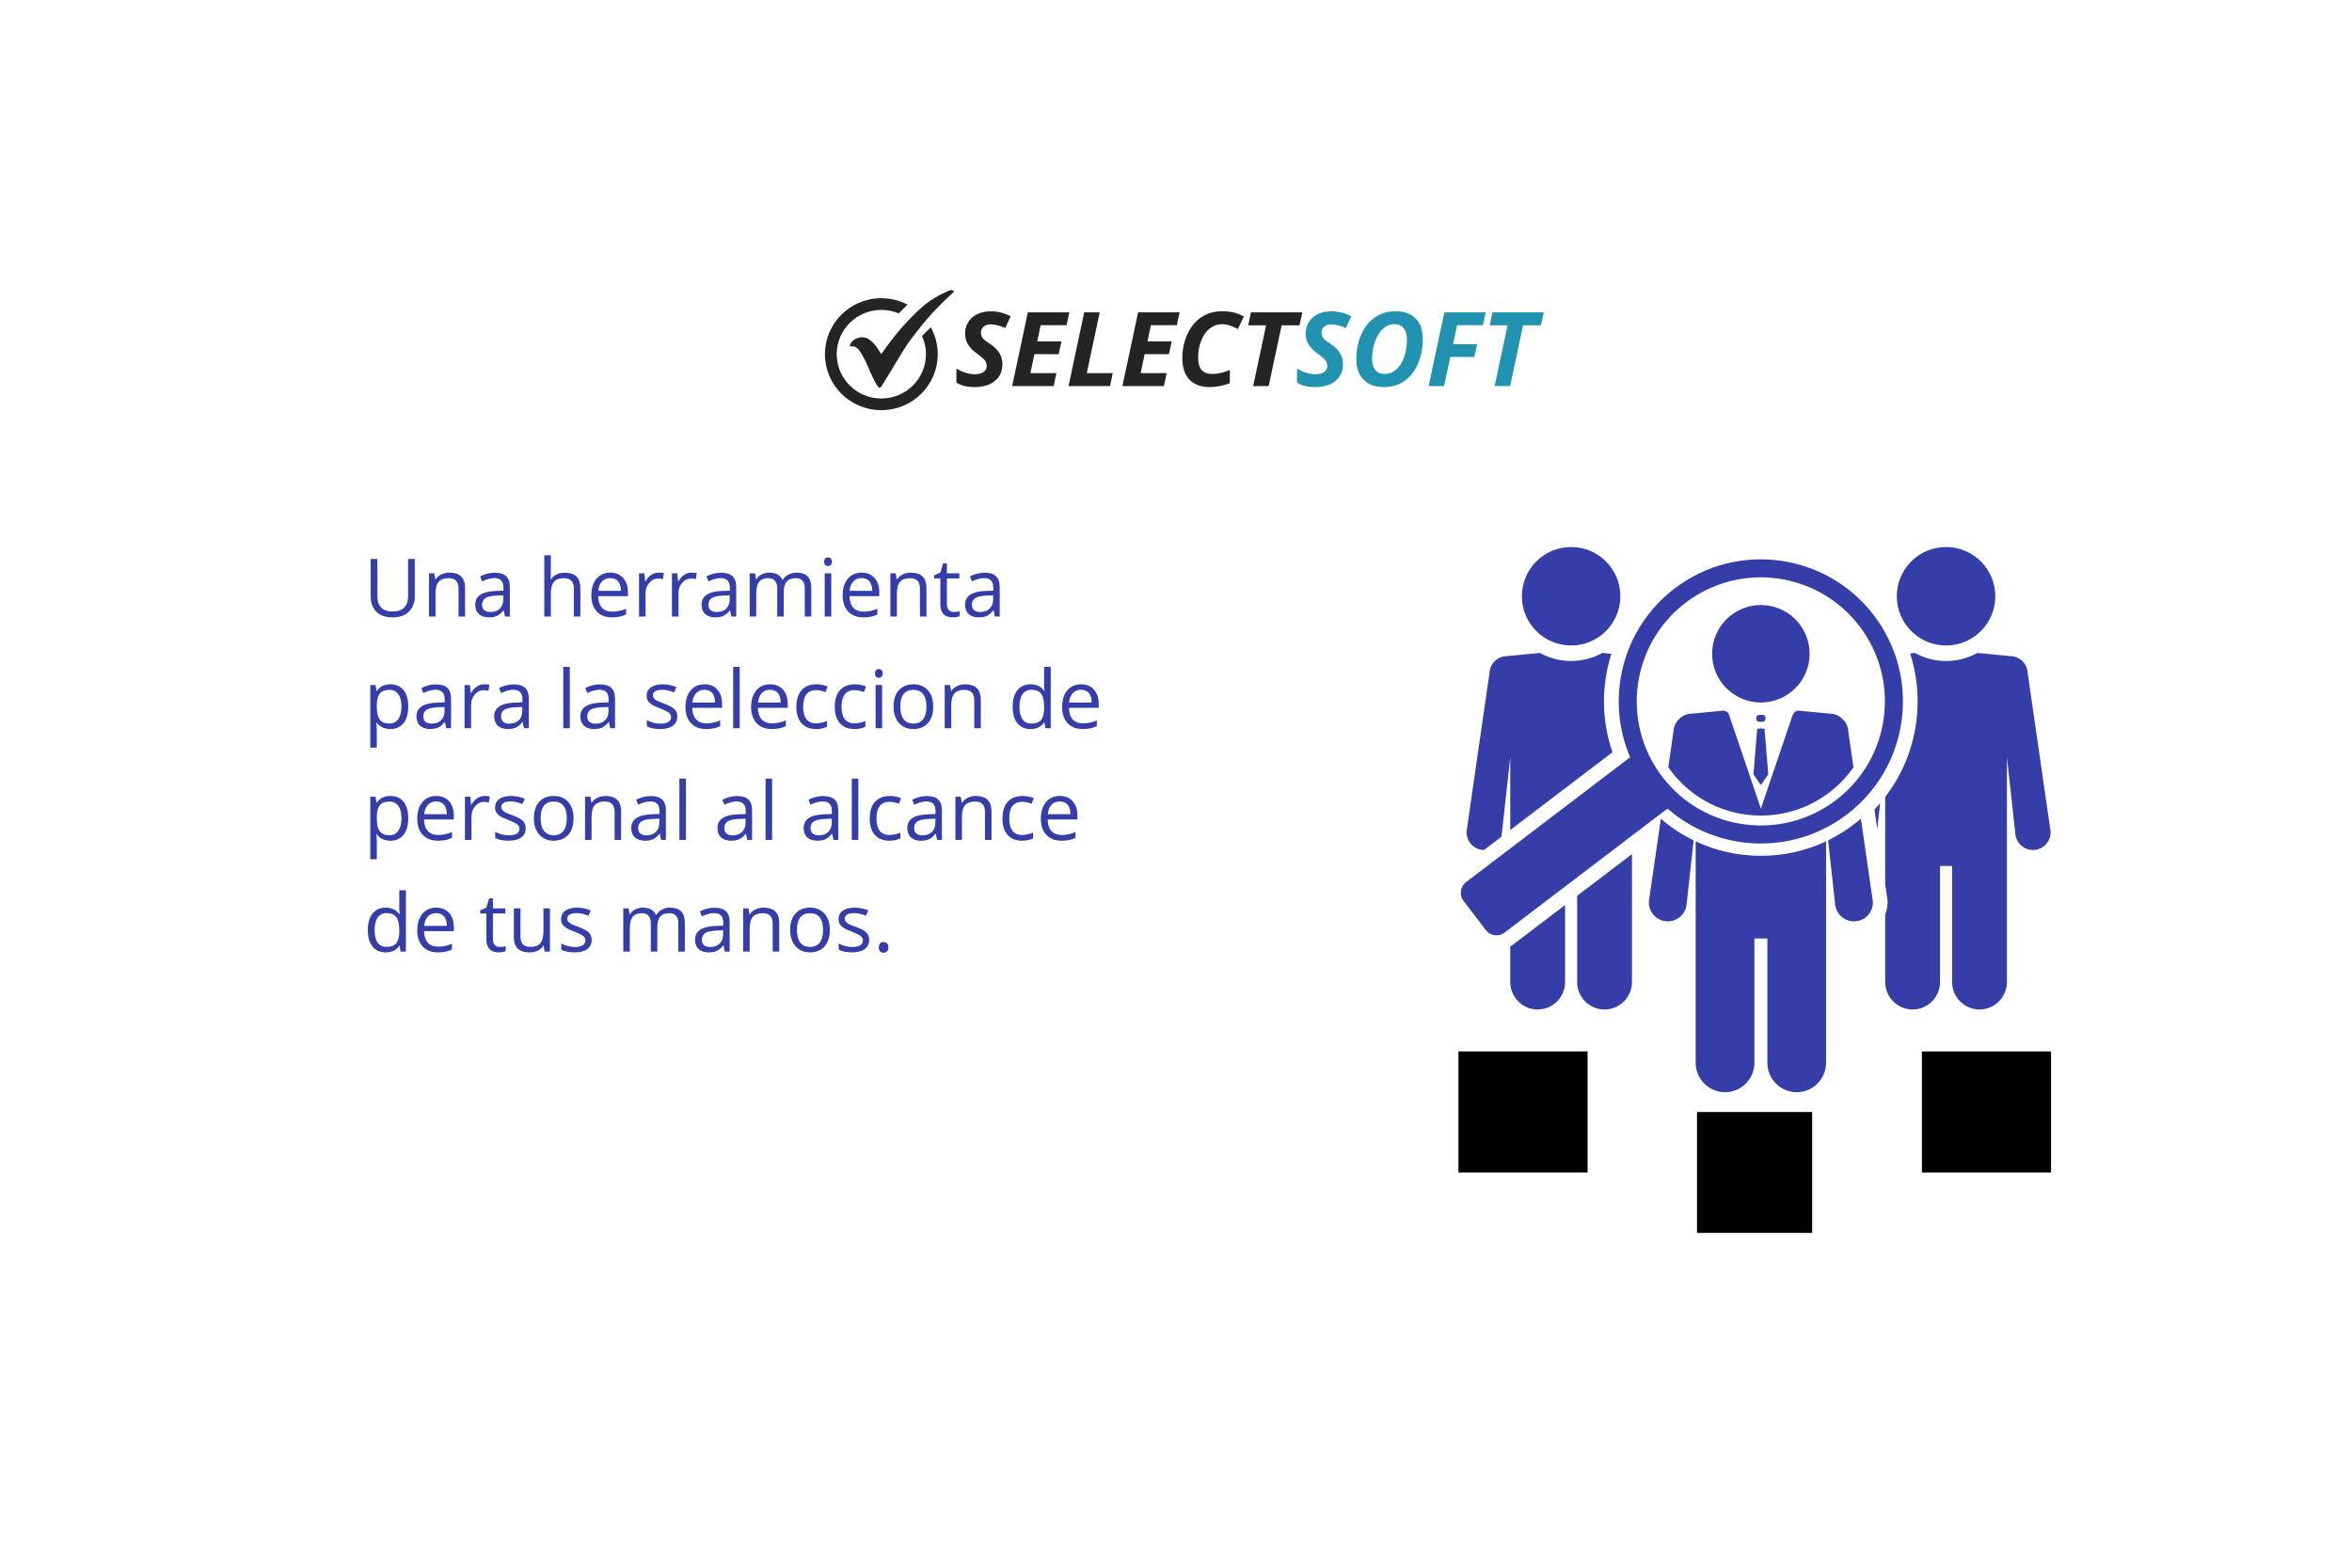 <svg xmlns="http://www.w3.org/2000/svg" xmlns:xlink="http://www.w3.org/1999/xlink" width="600" zoomAndPan="magnify" viewBox="0 0 450 300" height="400" preserveAspectRatio="xMidYMid meet" version="1.0"><defs><g/><clipPath id="c97ea911be"><path d="M 360 124 L 392.398 124 L 392.398 194 L 360 194 Z M 360 124 " clip-rule="nonzero"/></clipPath><clipPath id="8bec4aeb29"><path d="M 324 160 L 350 160 L 350 209.254 L 324 209.254 Z M 324 160 " clip-rule="nonzero"/></clipPath><clipPath id="ad0a434fd4"><path d="M 279.148 107 L 365 107 L 365 179 L 279.148 179 Z M 279.148 107 " clip-rule="nonzero"/></clipPath><clipPath id="0b3a32f031"><path d="M 279.043 201.207 L 303.789 201.207 L 303.789 224.375 L 279.043 224.375 Z M 279.043 201.207 " clip-rule="nonzero"/></clipPath><clipPath id="7aea837387"><path d="M 324.684 212.793 L 346.711 212.793 L 346.711 235.957 L 324.684 235.957 Z M 324.684 212.793 " clip-rule="nonzero"/></clipPath><clipPath id="3950a4363a"><path d="M 367.711 201.207 L 392.457 201.207 L 392.457 224.375 L 367.711 224.375 Z M 367.711 201.207 " clip-rule="nonzero"/></clipPath><clipPath id="cc7a109058"><path d="M 162.016 55.434 L 182.703 55.434 L 182.703 74.641 L 162.016 74.641 Z M 162.016 55.434 " clip-rule="nonzero"/></clipPath><clipPath id="a9bfe68ab8"><path d="M 157.816 57 L 179.879 57 L 179.879 78.492 L 157.816 78.492 Z M 157.816 57 " clip-rule="nonzero"/></clipPath></defs><path fill="#353da8" d="M 359.168 158.684 L 359.719 153.699 C 359.363 154.113 359.004 154.52 358.625 154.914 L 359.168 158.684 " fill-opacity="1" fill-rule="nonzero"/><g clip-path="url(#c97ea911be)"><path fill="#353da8" d="M 387.949 128.789 L 387.949 128.785 C 387.871 126.973 386.367 125.555 384.57 125.551 L 378.312 124.949 C 376.539 125.93 374.5 126.492 372.332 126.492 C 370.164 126.492 368.125 125.93 366.352 124.949 L 365.461 125.035 C 366.82 129.246 367.23 133.742 366.621 138.254 C 365.906 143.527 363.852 148.402 360.688 152.508 L 360.688 169.191 L 361.133 172.277 L 361.141 172.422 C 361.18 173.344 361.012 174.23 360.688 175.047 L 360.688 187.934 C 360.688 190.82 363.047 193.18 365.934 193.18 C 368.816 193.18 371.176 190.82 371.176 187.934 L 371.176 165.719 L 373.488 165.719 L 373.488 187.934 C 373.488 190.82 375.848 193.18 378.73 193.18 C 381.617 193.18 383.977 190.82 383.977 187.934 L 383.977 144.895 L 385.578 159.43 L 385.602 159.652 C 385.805 161.508 387.477 162.844 389.332 162.641 C 391.105 162.445 392.41 160.895 392.336 159.137 L 387.949 128.789 " fill-opacity="1" fill-rule="nonzero"/></g><path fill="#353da8" d="M 372.332 123.523 C 377.535 123.523 381.754 119.309 381.754 114.102 C 381.754 108.898 377.535 104.68 372.332 104.68 C 367.129 104.68 362.91 108.898 362.91 114.102 C 362.91 119.309 367.129 123.523 372.332 123.523 " fill-opacity="1" fill-rule="nonzero"/><path fill="#353da8" d="M 301.75 187.934 C 301.75 190.82 304.109 193.18 306.996 193.18 C 309.879 193.18 312.238 190.82 312.238 187.934 L 312.238 163.441 L 301.75 171.426 L 301.75 187.934 " fill-opacity="1" fill-rule="nonzero"/><path fill="#353da8" d="M 288.953 181.105 L 288.953 187.934 C 288.953 190.82 291.312 193.18 294.195 193.18 C 297.082 193.18 299.441 190.82 299.441 187.934 L 299.441 173.188 L 289.559 180.707 C 289.363 180.855 289.16 180.984 288.953 181.105 " fill-opacity="1" fill-rule="nonzero"/><path fill="#353da8" d="M 283.598 162.641 C 283.711 162.652 283.82 162.66 283.93 162.66 L 287.23 160.148 C 287.273 159.988 287.309 159.824 287.328 159.652 L 287.352 159.43 L 288.953 144.895 L 288.953 158.836 L 308.508 143.949 C 306.363 137.723 306.383 131.129 308.301 125.113 L 306.578 124.949 C 304.801 125.93 302.762 126.492 300.598 126.492 C 298.43 126.492 296.387 125.93 294.613 124.949 L 288.359 125.551 C 286.559 125.555 285.059 126.973 284.977 128.785 L 284.977 128.789 L 280.59 159.137 C 280.52 160.895 281.82 162.445 283.598 162.641 " fill-opacity="1" fill-rule="nonzero"/><path fill="#353da8" d="M 300.598 123.523 C 305.801 123.523 310.016 119.309 310.016 114.102 C 310.016 108.898 305.801 104.68 300.598 104.68 C 295.391 104.68 291.176 108.898 291.176 114.102 C 291.176 119.309 295.391 123.523 300.598 123.523 " fill-opacity="1" fill-rule="nonzero"/><path fill="#353da8" d="M 336.902 134.434 C 342.051 134.434 346.227 130.258 346.227 125.109 C 346.227 119.957 342.051 115.781 336.902 115.781 C 331.75 115.781 327.574 119.957 327.574 125.109 C 327.574 130.258 331.75 134.434 336.902 134.434 " fill-opacity="1" fill-rule="nonzero"/><path fill="#353da8" d="M 335.504 148.219 L 336.836 150.137 C 336.867 150.184 336.938 150.184 336.969 150.137 L 338.297 148.219 C 338.309 148.203 338.316 148.188 338.312 148.168 L 337.613 139.523 C 337.609 139.504 337.602 139.484 337.582 139.469 L 336.953 139.41 C 336.926 139.383 336.879 139.383 336.848 139.41 L 336.219 139.469 C 336.203 139.484 336.191 139.504 336.191 139.523 L 335.488 148.168 C 335.488 148.188 335.492 148.203 335.504 148.219 " fill-opacity="1" fill-rule="nonzero"/><path fill="#353da8" d="M 336.918 156.066 C 341.676 156.066 346.195 154.539 349.992 151.648 C 351.82 150.258 353.367 148.625 354.617 146.832 L 353.633 140.027 L 353.633 140.023 C 353.547 138.078 351.938 136.559 350.012 136.559 L 344.191 135.996 C 343.664 135.945 343.199 136.32 342.988 136.805 L 336.902 154.746 L 330.816 136.805 C 330.625 136.277 330.105 135.949 329.547 136.004 L 323.793 136.559 C 321.863 136.559 320.254 138.078 320.168 140.023 L 320.168 140.027 L 319.188 146.828 C 319.355 147.07 319.527 147.309 319.707 147.543 C 323.828 152.961 330.102 156.066 336.918 156.066 " fill-opacity="1" fill-rule="nonzero"/><path fill="#353da8" d="M 354.66 157.781 C 353.109 158.961 351.473 159.969 349.766 160.809 L 351.09 172.852 L 351.117 173.09 C 351.336 175.078 353.125 176.512 355.113 176.293 C 357.016 176.082 358.41 174.422 358.332 172.535 L 356.039 156.664 C 355.59 157.047 355.133 157.422 354.66 157.781 " fill-opacity="1" fill-rule="nonzero"/><g clip-path="url(#8bec4aeb29)"><path fill="#353da8" d="M 336.922 163.773 C 332.508 163.773 328.266 162.809 324.426 161.008 L 324.426 203.391 C 324.426 206.48 326.953 209.012 330.047 209.012 C 333.137 209.012 335.664 206.48 335.664 203.391 L 335.664 179.59 L 338.141 179.59 L 338.141 203.391 C 338.141 206.48 340.668 209.012 343.758 209.012 C 346.848 209.012 349.375 206.48 349.375 203.391 L 349.375 160.996 C 345.508 162.824 341.289 163.773 336.922 163.773 " fill-opacity="1" fill-rule="nonzero"/></g><g clip-path="url(#ad0a434fd4)"><path fill="#353da8" d="M 322.512 115.336 C 332.945 107.395 347.84 109.414 355.781 119.848 C 363.723 130.277 361.703 145.176 351.273 153.113 C 340.84 161.059 325.945 159.039 318.004 148.605 C 310.062 138.176 312.082 123.277 322.512 115.336 Z M 353.363 155.859 C 365.309 146.766 367.621 129.707 358.527 117.758 C 349.43 105.812 332.371 103.5 320.426 112.594 C 310.301 120.301 307.098 133.723 311.887 144.91 L 280.5 168.805 C 279.379 169.656 279.16 171.266 280.012 172.387 L 284.277 177.984 C 285.129 179.105 286.738 179.324 287.855 178.473 L 319.035 154.734 C 328.559 163.043 342.914 163.812 353.363 155.859 " fill-opacity="1" fill-rule="nonzero"/></g><path fill="#353da8" d="M 337.258 138.121 C 337.539 138.121 337.77 137.895 337.77 137.613 L 337.77 137.312 C 337.77 137.035 337.539 136.805 337.258 136.805 L 336.543 136.805 C 336.266 136.805 336.035 137.035 336.035 137.312 L 336.035 137.613 C 336.035 137.895 336.266 138.121 336.543 138.121 L 337.258 138.121 " fill-opacity="1" fill-rule="nonzero"/><path fill="#353da8" d="M 315.469 172.535 C 315.391 174.422 316.789 176.082 318.691 176.293 C 320.68 176.512 322.469 175.078 322.688 173.09 L 322.711 172.852 L 324.035 160.824 C 321.785 159.727 319.676 158.336 317.762 156.676 L 315.469 172.535 " fill-opacity="1" fill-rule="nonzero"/><g clip-path="url(#0b3a32f031)"><path fill="#000000" d="M 279.043 201.207 L 303.746 201.207 L 303.746 224.375 L 279.043 224.375 Z M 279.043 201.207 " fill-opacity="1" fill-rule="nonzero"/></g><g clip-path="url(#7aea837387)"><path fill="#000000" d="M 324.684 212.793 L 346.711 212.793 L 346.711 235.938 L 324.684 235.938 Z M 324.684 212.793 " fill-opacity="1" fill-rule="nonzero"/></g><g clip-path="url(#3950a4363a)"><path fill="#000000" d="M 367.711 201.207 L 392.414 201.207 L 392.414 224.375 L 367.711 224.375 Z M 367.711 201.207 " fill-opacity="1" fill-rule="nonzero"/></g><g clip-path="url(#cc7a109058)"><path fill="#242424" d="M 162.582 66.289 C 162.605 65.988 162.734 65.719 162.926 65.473 C 163.59 64.605 165.074 64.207 166.113 64.848 C 166.73 65.227 167.223 65.711 167.629 66.281 C 167.969 66.758 168.277 67.258 168.605 67.758 C 168.836 67.434 169.07 67.102 169.309 66.773 C 171.355 63.934 173.609 61.277 176.223 58.934 C 177.82 57.492 179.656 56.426 181.633 55.582 C 181.98 55.434 182.262 55.492 182.555 55.785 C 182.422 55.91 182.289 56.031 182.156 56.156 C 180.43 57.773 178.738 59.43 177.207 61.234 C 176.328 62.262 175.516 63.348 174.676 64.41 C 172.992 66.551 171.727 68.961 170.297 71.262 C 169.742 72.152 169.195 73.047 168.641 73.934 C 168.422 74.285 168.133 74.281 167.91 73.922 C 167.195 72.746 166.629 71.504 166.098 70.246 C 165.648 69.191 165.148 68.164 164.512 67.207 C 164.199 66.738 163.828 66.348 163.219 66.297 C 163.012 66.277 162.805 66.289 162.582 66.289 Z M 162.582 66.289 " fill-opacity="1" fill-rule="nonzero"/></g><g clip-path="url(#a9bfe68ab8)"><path fill="#242424" d="M 178.082 62.629 L 176.402 64.293 C 176.895 65.359 177.16 66.539 177.16 67.781 C 177.16 72.461 173.336 76.258 168.621 76.258 C 163.906 76.258 160.086 72.461 160.086 67.781 C 160.086 63.098 163.906 59.305 168.621 59.305 C 169.801 59.305 170.926 59.543 171.945 59.973 L 173.633 58.293 C 172.137 57.508 170.434 57.066 168.621 57.066 C 162.66 57.066 157.832 61.863 157.832 67.781 C 157.832 73.699 162.66 78.492 168.621 78.492 C 174.582 78.492 179.414 73.699 179.414 67.781 C 179.414 65.914 178.934 64.156 178.082 62.629 Z M 178.082 62.629 " fill-opacity="1" fill-rule="nonzero"/></g><path fill="#242424" d="M 191.785 69.707 C 191.785 71.059 191.301 72.129 190.336 72.914 C 189.379 73.688 188.086 74.074 186.445 74.074 C 185.016 74.074 183.863 73.789 182.988 73.207 L 182.988 70.559 C 184.234 71.262 185.391 71.613 186.461 71.613 C 187.195 71.613 187.762 71.477 188.172 71.199 C 188.578 70.922 188.781 70.547 188.781 70.07 C 188.781 69.793 188.734 69.551 188.645 69.344 C 188.559 69.137 188.438 68.945 188.277 68.773 C 188.109 68.59 187.711 68.254 187.074 67.77 C 186.176 67.137 185.547 66.504 185.188 65.879 C 184.828 65.258 184.648 64.59 184.648 63.871 C 184.648 63.039 184.844 62.305 185.242 61.652 C 185.645 60.996 186.219 60.488 186.949 60.129 C 187.691 59.762 188.547 59.574 189.516 59.574 C 190.918 59.574 192.207 59.895 193.371 60.527 L 192.324 62.781 C 191.312 62.309 190.375 62.07 189.516 62.07 C 188.98 62.07 188.539 62.215 188.188 62.504 C 187.848 62.793 187.684 63.172 187.684 63.645 C 187.684 64.039 187.789 64.387 187.996 64.684 C 188.215 64.977 188.699 65.355 189.445 65.828 C 190.223 66.348 190.805 66.918 191.191 67.543 C 191.582 68.156 191.785 68.875 191.785 69.707 Z M 191.785 69.707 " fill-opacity="1" fill-rule="nonzero"/><path fill="#242424" d="M 201.594 73.883 L 193.652 73.883 L 196.656 59.766 L 204.594 59.766 L 204.07 62.227 L 199.098 62.227 L 198.453 65.324 L 203.094 65.324 L 202.551 67.77 L 197.91 67.77 L 197.145 71.406 L 202.117 71.406 Z M 201.594 73.883 " fill-opacity="1" fill-rule="nonzero"/><path fill="#242424" d="M 204.438 73.883 L 207.438 59.766 L 210.406 59.766 L 207.926 71.406 L 212.898 71.406 L 212.375 73.883 Z M 204.438 73.883 " fill-opacity="1" fill-rule="nonzero"/><path fill="#242424" d="M 222.684 73.883 L 214.746 73.883 L 217.746 59.766 L 225.688 59.766 L 225.164 62.227 L 220.191 62.227 L 219.543 65.324 L 224.184 65.324 L 223.645 67.77 L 219.004 67.77 L 218.234 71.406 L 223.207 71.406 Z M 222.684 73.883 " fill-opacity="1" fill-rule="nonzero"/><path fill="#242424" d="M 233.801 62.035 C 232.949 62.035 232.184 62.305 231.496 62.832 C 230.809 63.352 230.258 64.121 229.84 65.137 C 229.43 66.141 229.23 67.227 229.23 68.391 C 229.23 69.465 229.445 70.262 229.891 70.781 C 230.332 71.301 231.043 71.562 232.02 71.562 C 232.961 71.562 234.055 71.316 235.301 70.816 L 235.301 73.328 C 234.008 73.828 232.711 74.074 231.41 74.074 C 229.77 74.074 228.488 73.598 227.57 72.637 C 226.664 71.68 226.211 70.312 226.211 68.547 C 226.211 66.863 226.543 65.309 227.203 63.887 C 227.875 62.469 228.781 61.395 229.91 60.668 C 231.035 59.93 232.336 59.559 233.801 59.559 C 234.609 59.559 235.336 59.637 235.965 59.781 C 236.59 59.922 237.262 60.18 237.988 60.562 L 236.836 62.969 C 236.148 62.602 235.578 62.355 235.125 62.227 C 234.68 62.102 234.242 62.035 233.801 62.035 Z M 233.801 62.035 " fill-opacity="1" fill-rule="nonzero"/><path fill="#242424" d="M 242.73 73.883 L 239.762 73.883 L 242.238 62.262 L 238.82 62.262 L 239.344 59.766 L 249.168 59.766 L 248.625 62.262 L 245.207 62.262 Z M 242.73 73.883 " fill-opacity="1" fill-rule="nonzero"/><path fill="#2193b0" d="M 256.945 69.707 C 256.945 71.059 256.461 72.129 255.5 72.914 C 254.543 73.688 253.246 74.074 251.609 74.074 C 250.176 74.074 249.023 73.789 248.152 73.207 L 248.152 70.559 C 249.395 71.262 250.551 71.613 251.625 71.613 C 252.359 71.613 252.926 71.477 253.336 71.199 C 253.742 70.922 253.945 70.547 253.945 70.07 C 253.945 69.793 253.898 69.551 253.805 69.344 C 253.723 69.137 253.602 68.945 253.441 68.773 C 253.273 68.59 252.871 68.254 252.234 67.77 C 251.336 67.137 250.711 66.504 250.352 65.879 C 249.988 65.258 249.809 64.59 249.809 63.871 C 249.809 63.039 250.008 62.305 250.402 61.652 C 250.809 60.996 251.379 60.488 252.113 60.129 C 252.855 59.762 253.711 59.574 254.68 59.574 C 256.082 59.574 257.371 59.895 258.535 60.527 L 257.488 62.781 C 256.477 62.309 255.539 62.07 254.68 62.07 C 254.141 62.07 253.703 62.215 253.352 62.504 C 253.012 62.793 252.848 63.172 252.848 63.645 C 252.848 64.039 252.949 64.387 253.16 64.684 C 253.379 64.977 253.863 65.355 254.609 65.828 C 255.387 66.348 255.969 66.918 256.352 67.543 C 256.746 68.156 256.945 68.875 256.945 69.707 Z M 256.945 69.707 " fill-opacity="1" fill-rule="nonzero"/><path fill="#2193b0" d="M 272.215 64.824 C 272.215 66.652 271.891 68.285 271.238 69.727 C 270.598 71.16 269.723 72.246 268.605 72.98 C 267.496 73.711 266.219 74.074 264.766 74.074 C 263.102 74.074 261.805 73.602 260.875 72.652 C 259.953 71.707 259.496 70.391 259.496 68.703 C 259.496 66.996 259.816 65.426 260.457 63.992 C 261.094 62.562 261.98 61.465 263.109 60.699 C 264.234 59.938 265.539 59.559 267.016 59.559 C 268.664 59.559 269.949 60.02 270.855 60.945 C 271.762 61.871 272.215 63.16 272.215 64.824 Z M 266.773 62.035 C 265.98 62.035 265.258 62.328 264.609 62.918 C 263.953 63.508 263.445 64.32 263.074 65.359 C 262.699 66.391 262.516 67.504 262.516 68.703 C 262.516 69.652 262.73 70.367 263.16 70.852 C 263.59 71.328 264.195 71.562 264.977 71.562 C 265.766 71.562 266.48 71.285 267.121 70.73 C 267.773 70.168 268.277 69.375 268.641 68.355 C 268.996 67.332 269.18 66.184 269.18 64.91 C 269.18 64 268.973 63.293 268.551 62.797 C 268.133 62.289 267.539 62.035 266.773 62.035 Z M 266.773 62.035 " fill-opacity="1" fill-rule="nonzero"/><path fill="#2193b0" d="M 276.289 73.883 L 273.34 73.883 L 276.344 59.766 L 284.246 59.766 L 283.723 62.227 L 278.785 62.227 L 278.016 65.863 L 282.625 65.863 L 282.066 68.305 L 277.477 68.305 Z M 276.289 73.883 " fill-opacity="1" fill-rule="nonzero"/><path fill="#2193b0" d="M 288.926 73.883 L 285.961 73.883 L 288.438 62.262 L 285.02 62.262 L 285.543 59.766 L 295.363 59.766 L 294.824 62.262 L 291.402 62.262 Z M 288.926 73.883 " fill-opacity="1" fill-rule="nonzero"/><g fill="#353da8" fill-opacity="1"><g transform="translate(69.517, 117.988)"><g><path d="M 9.844 -11.016 L 9.844 -3.891 C 9.844 -2.629 9.461 -1.641 8.703 -0.922 C 7.941 -0.203 6.898 0.156 5.578 0.156 C 4.242 0.156 3.211 -0.203 2.484 -0.922 C 1.766 -1.648 1.406 -2.648 1.406 -3.922 L 1.406 -11.016 L 2.688 -11.016 L 2.688 -3.828 C 2.688 -2.91 2.938 -2.203 3.438 -1.703 C 3.938 -1.211 4.676 -0.969 5.656 -0.969 C 6.582 -0.969 7.297 -1.211 7.797 -1.703 C 8.305 -2.203 8.562 -2.914 8.562 -3.844 L 8.562 -11.016 Z M 9.844 -11.016 "/></g></g></g><g fill="#353da8" fill-opacity="1"><g transform="translate(80.749, 117.988)"><g><path d="M 6.984 0 L 6.984 -5.344 C 6.984 -6.02 6.828 -6.52 6.516 -6.844 C 6.211 -7.176 5.734 -7.344 5.078 -7.344 C 4.211 -7.344 3.578 -7.109 3.172 -6.641 C 2.773 -6.18 2.578 -5.41 2.578 -4.328 L 2.578 0 L 1.328 0 L 1.328 -8.266 L 2.344 -8.266 L 2.547 -7.125 L 2.609 -7.125 C 2.867 -7.531 3.227 -7.844 3.688 -8.062 C 4.145 -8.289 4.66 -8.406 5.234 -8.406 C 6.223 -8.406 6.969 -8.164 7.469 -7.688 C 7.977 -7.207 8.234 -6.441 8.234 -5.391 L 8.234 0 Z M 6.984 0 "/></g></g></g><g fill="#353da8" fill-opacity="1"><g transform="translate(90.219, 117.988)"><g><path d="M 6.406 0 L 6.156 -1.172 L 6.094 -1.172 C 5.688 -0.66 5.273 -0.312 4.859 -0.125 C 4.453 0.062 3.941 0.156 3.328 0.156 C 2.516 0.156 1.875 -0.051 1.406 -0.469 C 0.938 -0.895 0.703 -1.5 0.703 -2.281 C 0.703 -3.945 2.039 -4.82 4.719 -4.906 L 6.109 -4.953 L 6.109 -5.469 C 6.109 -6.113 5.969 -6.586 5.688 -6.891 C 5.414 -7.203 4.973 -7.359 4.359 -7.359 C 3.672 -7.359 2.891 -7.148 2.016 -6.734 L 1.641 -7.688 C 2.047 -7.906 2.488 -8.078 2.969 -8.203 C 3.457 -8.328 3.945 -8.391 4.438 -8.391 C 5.414 -8.391 6.141 -8.172 6.609 -7.734 C 7.086 -7.297 7.328 -6.598 7.328 -5.641 L 7.328 0 Z M 3.578 -0.875 C 4.359 -0.875 4.969 -1.086 5.406 -1.516 C 5.852 -1.941 6.078 -2.539 6.078 -3.312 L 6.078 -4.062 L 4.828 -4.016 C 3.836 -3.973 3.117 -3.816 2.672 -3.547 C 2.234 -3.273 2.016 -2.848 2.016 -2.266 C 2.016 -1.816 2.148 -1.473 2.422 -1.234 C 2.703 -0.992 3.086 -0.875 3.578 -0.875 Z M 3.578 -0.875 "/></g></g></g><g fill="#353da8" fill-opacity="1"><g transform="translate(98.8, 117.988)"><g/></g></g><g fill="#353da8" fill-opacity="1"><g transform="translate(102.808, 117.988)"><g><path d="M 6.984 0 L 6.984 -5.344 C 6.984 -6.02 6.828 -6.52 6.516 -6.844 C 6.211 -7.176 5.734 -7.344 5.078 -7.344 C 4.211 -7.344 3.578 -7.109 3.172 -6.641 C 2.773 -6.172 2.578 -5.395 2.578 -4.312 L 2.578 0 L 1.328 0 L 1.328 -11.734 L 2.578 -11.734 L 2.578 -8.172 C 2.578 -7.742 2.555 -7.391 2.516 -7.109 L 2.594 -7.109 C 2.844 -7.516 3.191 -7.828 3.641 -8.047 C 4.098 -8.273 4.617 -8.391 5.203 -8.391 C 6.211 -8.391 6.969 -8.148 7.469 -7.672 C 7.977 -7.191 8.234 -6.43 8.234 -5.391 L 8.234 0 Z M 6.984 0 "/></g></g></g><g fill="#353da8" fill-opacity="1"><g transform="translate(112.278, 117.988)"><g><path d="M 4.812 0.156 C 3.594 0.156 2.629 -0.211 1.922 -0.953 C 1.211 -1.703 0.859 -2.738 0.859 -4.062 C 0.859 -5.395 1.188 -6.453 1.844 -7.234 C 2.5 -8.016 3.383 -8.406 4.5 -8.406 C 5.531 -8.406 6.348 -8.066 6.953 -7.391 C 7.555 -6.711 7.859 -5.816 7.859 -4.703 L 7.859 -3.906 L 2.156 -3.906 C 2.188 -2.938 2.43 -2.195 2.891 -1.688 C 3.359 -1.188 4.016 -0.938 4.859 -0.938 C 5.754 -0.938 6.633 -1.125 7.5 -1.5 L 7.5 -0.391 C 7.062 -0.191 6.645 -0.051 6.25 0.031 C 5.852 0.113 5.375 0.156 4.812 0.156 Z M 4.484 -7.359 C 3.816 -7.359 3.285 -7.141 2.891 -6.703 C 2.492 -6.273 2.258 -5.68 2.188 -4.922 L 6.516 -4.922 C 6.516 -5.711 6.336 -6.316 5.984 -6.734 C 5.629 -7.148 5.129 -7.359 4.484 -7.359 Z M 4.484 -7.359 "/></g></g></g><g fill="#353da8" fill-opacity="1"><g transform="translate(120.934, 117.988)"><g><path d="M 5.094 -8.406 C 5.457 -8.406 5.785 -8.379 6.078 -8.328 L 5.906 -7.156 C 5.562 -7.238 5.258 -7.281 5 -7.281 C 4.332 -7.281 3.758 -7.004 3.281 -6.453 C 2.812 -5.91 2.578 -5.238 2.578 -4.438 L 2.578 0 L 1.328 0 L 1.328 -8.266 L 2.359 -8.266 L 2.5 -6.734 L 2.562 -6.734 C 2.863 -7.266 3.227 -7.676 3.656 -7.969 C 4.094 -8.258 4.57 -8.406 5.094 -8.406 Z M 5.094 -8.406 "/></g></g></g><g fill="#353da8" fill-opacity="1"><g transform="translate(127.232, 117.988)"><g><path d="M 5.094 -8.406 C 5.457 -8.406 5.785 -8.379 6.078 -8.328 L 5.906 -7.156 C 5.562 -7.238 5.258 -7.281 5 -7.281 C 4.332 -7.281 3.758 -7.004 3.281 -6.453 C 2.812 -5.91 2.578 -5.238 2.578 -4.438 L 2.578 0 L 1.328 0 L 1.328 -8.266 L 2.359 -8.266 L 2.5 -6.734 L 2.562 -6.734 C 2.863 -7.266 3.227 -7.676 3.656 -7.969 C 4.094 -8.258 4.57 -8.406 5.094 -8.406 Z M 5.094 -8.406 "/></g></g></g><g fill="#353da8" fill-opacity="1"><g transform="translate(133.53, 117.988)"><g><path d="M 6.406 0 L 6.156 -1.172 L 6.094 -1.172 C 5.688 -0.66 5.273 -0.312 4.859 -0.125 C 4.453 0.062 3.941 0.156 3.328 0.156 C 2.516 0.156 1.875 -0.051 1.406 -0.469 C 0.938 -0.895 0.703 -1.5 0.703 -2.281 C 0.703 -3.945 2.039 -4.82 4.719 -4.906 L 6.109 -4.953 L 6.109 -5.469 C 6.109 -6.113 5.969 -6.586 5.688 -6.891 C 5.414 -7.203 4.973 -7.359 4.359 -7.359 C 3.672 -7.359 2.891 -7.148 2.016 -6.734 L 1.641 -7.688 C 2.047 -7.906 2.488 -8.078 2.969 -8.203 C 3.457 -8.328 3.945 -8.391 4.438 -8.391 C 5.414 -8.391 6.141 -8.172 6.609 -7.734 C 7.086 -7.297 7.328 -6.598 7.328 -5.641 L 7.328 0 Z M 3.578 -0.875 C 4.359 -0.875 4.969 -1.086 5.406 -1.516 C 5.852 -1.941 6.078 -2.539 6.078 -3.312 L 6.078 -4.062 L 4.828 -4.016 C 3.836 -3.973 3.117 -3.816 2.672 -3.547 C 2.234 -3.273 2.016 -2.848 2.016 -2.266 C 2.016 -1.816 2.148 -1.473 2.422 -1.234 C 2.703 -0.992 3.086 -0.875 3.578 -0.875 Z M 3.578 -0.875 "/></g></g></g><g fill="#353da8" fill-opacity="1"><g transform="translate(142.111, 117.988)"><g><path d="M 11.859 0 L 11.859 -5.375 C 11.859 -6.031 11.719 -6.52 11.438 -6.844 C 11.156 -7.176 10.719 -7.344 10.125 -7.344 C 9.344 -7.344 8.766 -7.117 8.391 -6.672 C 8.023 -6.223 7.844 -5.535 7.844 -4.609 L 7.844 0 L 6.594 0 L 6.594 -5.375 C 6.594 -6.031 6.453 -6.52 6.172 -6.844 C 5.891 -7.176 5.445 -7.344 4.844 -7.344 C 4.062 -7.344 3.488 -7.109 3.125 -6.641 C 2.758 -6.172 2.578 -5.398 2.578 -4.328 L 2.578 0 L 1.328 0 L 1.328 -8.266 L 2.344 -8.266 L 2.547 -7.125 L 2.609 -7.125 C 2.848 -7.531 3.18 -7.844 3.609 -8.062 C 4.035 -8.289 4.516 -8.406 5.047 -8.406 C 6.336 -8.406 7.18 -7.941 7.578 -7.016 L 7.641 -7.016 C 7.891 -7.441 8.25 -7.781 8.719 -8.031 C 9.188 -8.281 9.719 -8.406 10.312 -8.406 C 11.25 -8.406 11.945 -8.164 12.406 -7.688 C 12.875 -7.207 13.109 -6.441 13.109 -5.391 L 13.109 0 Z M 11.859 0 "/></g></g></g><g fill="#353da8" fill-opacity="1"><g transform="translate(156.463, 117.988)"><g><path d="M 2.578 0 L 1.328 0 L 1.328 -8.266 L 2.578 -8.266 Z M 1.219 -10.5 C 1.219 -10.789 1.285 -11 1.422 -11.125 C 1.566 -11.258 1.742 -11.328 1.953 -11.328 C 2.16 -11.328 2.336 -11.258 2.484 -11.125 C 2.629 -10.988 2.703 -10.781 2.703 -10.5 C 2.703 -10.219 2.629 -10.004 2.484 -9.859 C 2.336 -9.723 2.16 -9.656 1.953 -9.656 C 1.742 -9.656 1.566 -9.723 1.422 -9.859 C 1.285 -10.004 1.219 -10.219 1.219 -10.5 Z M 1.219 -10.5 "/></g></g></g><g fill="#353da8" fill-opacity="1"><g transform="translate(160.365, 117.988)"><g><path d="M 4.812 0.156 C 3.594 0.156 2.629 -0.211 1.922 -0.953 C 1.211 -1.703 0.859 -2.738 0.859 -4.062 C 0.859 -5.395 1.188 -6.453 1.844 -7.234 C 2.5 -8.016 3.383 -8.406 4.5 -8.406 C 5.531 -8.406 6.348 -8.066 6.953 -7.391 C 7.555 -6.711 7.859 -5.816 7.859 -4.703 L 7.859 -3.906 L 2.156 -3.906 C 2.188 -2.938 2.43 -2.195 2.891 -1.688 C 3.359 -1.188 4.016 -0.938 4.859 -0.938 C 5.754 -0.938 6.633 -1.125 7.5 -1.5 L 7.5 -0.391 C 7.062 -0.191 6.645 -0.051 6.25 0.031 C 5.852 0.113 5.375 0.156 4.812 0.156 Z M 4.484 -7.359 C 3.816 -7.359 3.285 -7.141 2.891 -6.703 C 2.492 -6.273 2.258 -5.68 2.188 -4.922 L 6.516 -4.922 C 6.516 -5.711 6.336 -6.316 5.984 -6.734 C 5.629 -7.148 5.129 -7.359 4.484 -7.359 Z M 4.484 -7.359 "/></g></g></g><g fill="#353da8" fill-opacity="1"><g transform="translate(169.021, 117.988)"><g><path d="M 6.984 0 L 6.984 -5.344 C 6.984 -6.02 6.828 -6.52 6.516 -6.844 C 6.211 -7.176 5.734 -7.344 5.078 -7.344 C 4.211 -7.344 3.578 -7.109 3.172 -6.641 C 2.773 -6.18 2.578 -5.41 2.578 -4.328 L 2.578 0 L 1.328 0 L 1.328 -8.266 L 2.344 -8.266 L 2.547 -7.125 L 2.609 -7.125 C 2.867 -7.531 3.227 -7.844 3.688 -8.062 C 4.145 -8.289 4.66 -8.406 5.234 -8.406 C 6.223 -8.406 6.969 -8.164 7.469 -7.688 C 7.977 -7.207 8.234 -6.441 8.234 -5.391 L 8.234 0 Z M 6.984 0 "/></g></g></g><g fill="#353da8" fill-opacity="1"><g transform="translate(178.491, 117.988)"><g><path d="M 4 -0.875 C 4.219 -0.875 4.426 -0.891 4.625 -0.922 C 4.832 -0.961 5 -1 5.125 -1.031 L 5.125 -0.078 C 4.988 -0.016 4.785 0.035 4.516 0.078 C 4.254 0.129 4.02 0.156 3.812 0.156 C 2.219 0.156 1.422 -0.688 1.422 -2.375 L 1.422 -7.297 L 0.234 -7.297 L 0.234 -7.891 L 1.422 -8.406 L 1.938 -10.172 L 2.672 -10.172 L 2.672 -8.266 L 5.062 -8.266 L 5.062 -7.297 L 2.672 -7.297 L 2.672 -2.422 C 2.672 -1.93 2.785 -1.551 3.016 -1.281 C 3.254 -1.008 3.582 -0.875 4 -0.875 Z M 4 -0.875 "/></g></g></g><g fill="#353da8" fill-opacity="1"><g transform="translate(183.938, 117.988)"><g><path d="M 6.406 0 L 6.156 -1.172 L 6.094 -1.172 C 5.688 -0.66 5.273 -0.312 4.859 -0.125 C 4.453 0.062 3.941 0.156 3.328 0.156 C 2.516 0.156 1.875 -0.051 1.406 -0.469 C 0.938 -0.895 0.703 -1.5 0.703 -2.281 C 0.703 -3.945 2.039 -4.82 4.719 -4.906 L 6.109 -4.953 L 6.109 -5.469 C 6.109 -6.113 5.969 -6.586 5.688 -6.891 C 5.414 -7.203 4.973 -7.359 4.359 -7.359 C 3.672 -7.359 2.891 -7.148 2.016 -6.734 L 1.641 -7.688 C 2.047 -7.906 2.488 -8.078 2.969 -8.203 C 3.457 -8.328 3.945 -8.391 4.438 -8.391 C 5.414 -8.391 6.141 -8.172 6.609 -7.734 C 7.086 -7.297 7.328 -6.598 7.328 -5.641 L 7.328 0 Z M 3.578 -0.875 C 4.359 -0.875 4.969 -1.086 5.406 -1.516 C 5.852 -1.941 6.078 -2.539 6.078 -3.312 L 6.078 -4.062 L 4.828 -4.016 C 3.836 -3.973 3.117 -3.816 2.672 -3.547 C 2.234 -3.273 2.016 -2.848 2.016 -2.266 C 2.016 -1.816 2.148 -1.473 2.422 -1.234 C 2.703 -0.992 3.086 -0.875 3.578 -0.875 Z M 3.578 -0.875 "/></g></g></g><g fill="#353da8" fill-opacity="1"><g transform="translate(69.517, 139.357)"><g><path d="M 5.172 0.156 C 4.629 0.156 4.133 0.055 3.688 -0.141 C 3.25 -0.336 2.879 -0.645 2.578 -1.062 L 2.484 -1.062 C 2.547 -0.582 2.578 -0.125 2.578 0.312 L 2.578 3.703 L 1.328 3.703 L 1.328 -8.266 L 2.344 -8.266 L 2.516 -7.125 L 2.578 -7.125 C 2.898 -7.582 3.273 -7.91 3.703 -8.109 C 4.129 -8.305 4.617 -8.406 5.172 -8.406 C 6.266 -8.406 7.109 -8.031 7.703 -7.281 C 8.297 -6.539 8.594 -5.492 8.594 -4.141 C 8.594 -2.785 8.289 -1.727 7.688 -0.969 C 7.082 -0.219 6.242 0.156 5.172 0.156 Z M 4.984 -7.344 C 4.141 -7.344 3.531 -7.109 3.156 -6.641 C 2.781 -6.18 2.586 -5.441 2.578 -4.422 L 2.578 -4.141 C 2.578 -2.973 2.77 -2.141 3.156 -1.641 C 3.539 -1.141 4.16 -0.891 5.016 -0.891 C 5.734 -0.891 6.289 -1.176 6.688 -1.75 C 7.094 -2.332 7.297 -3.133 7.297 -4.156 C 7.297 -5.188 7.094 -5.973 6.688 -6.516 C 6.289 -7.066 5.723 -7.344 4.984 -7.344 Z M 4.984 -7.344 "/></g></g></g><g fill="#353da8" fill-opacity="1"><g transform="translate(78.971, 139.357)"><g><path d="M 6.406 0 L 6.156 -1.172 L 6.094 -1.172 C 5.688 -0.66 5.273 -0.312 4.859 -0.125 C 4.453 0.062 3.941 0.156 3.328 0.156 C 2.516 0.156 1.875 -0.051 1.406 -0.469 C 0.938 -0.895 0.703 -1.5 0.703 -2.281 C 0.703 -3.945 2.039 -4.82 4.719 -4.906 L 6.109 -4.953 L 6.109 -5.469 C 6.109 -6.113 5.969 -6.586 5.688 -6.891 C 5.414 -7.203 4.973 -7.359 4.359 -7.359 C 3.672 -7.359 2.891 -7.148 2.016 -6.734 L 1.641 -7.688 C 2.047 -7.906 2.488 -8.078 2.969 -8.203 C 3.457 -8.328 3.945 -8.391 4.438 -8.391 C 5.414 -8.391 6.141 -8.172 6.609 -7.734 C 7.086 -7.297 7.328 -6.598 7.328 -5.641 L 7.328 0 Z M 3.578 -0.875 C 4.359 -0.875 4.969 -1.086 5.406 -1.516 C 5.852 -1.941 6.078 -2.539 6.078 -3.312 L 6.078 -4.062 L 4.828 -4.016 C 3.836 -3.973 3.117 -3.816 2.672 -3.547 C 2.234 -3.273 2.016 -2.848 2.016 -2.266 C 2.016 -1.816 2.148 -1.473 2.422 -1.234 C 2.703 -0.992 3.086 -0.875 3.578 -0.875 Z M 3.578 -0.875 "/></g></g></g><g fill="#353da8" fill-opacity="1"><g transform="translate(87.552, 139.357)"><g><path d="M 5.094 -8.406 C 5.457 -8.406 5.785 -8.379 6.078 -8.328 L 5.906 -7.156 C 5.562 -7.238 5.258 -7.281 5 -7.281 C 4.332 -7.281 3.758 -7.004 3.281 -6.453 C 2.812 -5.91 2.578 -5.238 2.578 -4.438 L 2.578 0 L 1.328 0 L 1.328 -8.266 L 2.359 -8.266 L 2.5 -6.734 L 2.562 -6.734 C 2.863 -7.266 3.227 -7.676 3.656 -7.969 C 4.094 -8.258 4.57 -8.406 5.094 -8.406 Z M 5.094 -8.406 "/></g></g></g><g fill="#353da8" fill-opacity="1"><g transform="translate(93.85, 139.357)"><g><path d="M 6.406 0 L 6.156 -1.172 L 6.094 -1.172 C 5.688 -0.66 5.273 -0.312 4.859 -0.125 C 4.453 0.062 3.941 0.156 3.328 0.156 C 2.516 0.156 1.875 -0.051 1.406 -0.469 C 0.938 -0.895 0.703 -1.5 0.703 -2.281 C 0.703 -3.945 2.039 -4.82 4.719 -4.906 L 6.109 -4.953 L 6.109 -5.469 C 6.109 -6.113 5.969 -6.586 5.688 -6.891 C 5.414 -7.203 4.973 -7.359 4.359 -7.359 C 3.672 -7.359 2.891 -7.148 2.016 -6.734 L 1.641 -7.688 C 2.047 -7.906 2.488 -8.078 2.969 -8.203 C 3.457 -8.328 3.945 -8.391 4.438 -8.391 C 5.414 -8.391 6.141 -8.172 6.609 -7.734 C 7.086 -7.297 7.328 -6.598 7.328 -5.641 L 7.328 0 Z M 3.578 -0.875 C 4.359 -0.875 4.969 -1.086 5.406 -1.516 C 5.852 -1.941 6.078 -2.539 6.078 -3.312 L 6.078 -4.062 L 4.828 -4.016 C 3.836 -3.973 3.117 -3.816 2.672 -3.547 C 2.234 -3.273 2.016 -2.848 2.016 -2.266 C 2.016 -1.816 2.148 -1.473 2.422 -1.234 C 2.703 -0.992 3.086 -0.875 3.578 -0.875 Z M 3.578 -0.875 "/></g></g></g><g fill="#353da8" fill-opacity="1"><g transform="translate(102.431, 139.357)"><g/></g></g><g fill="#353da8" fill-opacity="1"><g transform="translate(106.439, 139.357)"><g><path d="M 2.578 0 L 1.328 0 L 1.328 -11.734 L 2.578 -11.734 Z M 2.578 0 "/></g></g></g><g fill="#353da8" fill-opacity="1"><g transform="translate(110.342, 139.357)"><g><path d="M 6.406 0 L 6.156 -1.172 L 6.094 -1.172 C 5.688 -0.66 5.273 -0.312 4.859 -0.125 C 4.453 0.062 3.941 0.156 3.328 0.156 C 2.516 0.156 1.875 -0.051 1.406 -0.469 C 0.938 -0.895 0.703 -1.5 0.703 -2.281 C 0.703 -3.945 2.039 -4.82 4.719 -4.906 L 6.109 -4.953 L 6.109 -5.469 C 6.109 -6.113 5.969 -6.586 5.688 -6.891 C 5.414 -7.203 4.973 -7.359 4.359 -7.359 C 3.672 -7.359 2.891 -7.148 2.016 -6.734 L 1.641 -7.688 C 2.047 -7.906 2.488 -8.078 2.969 -8.203 C 3.457 -8.328 3.945 -8.391 4.438 -8.391 C 5.414 -8.391 6.141 -8.172 6.609 -7.734 C 7.086 -7.297 7.328 -6.598 7.328 -5.641 L 7.328 0 Z M 3.578 -0.875 C 4.359 -0.875 4.969 -1.086 5.406 -1.516 C 5.852 -1.941 6.078 -2.539 6.078 -3.312 L 6.078 -4.062 L 4.828 -4.016 C 3.836 -3.973 3.117 -3.816 2.672 -3.547 C 2.234 -3.273 2.016 -2.848 2.016 -2.266 C 2.016 -1.816 2.148 -1.473 2.422 -1.234 C 2.703 -0.992 3.086 -0.875 3.578 -0.875 Z M 3.578 -0.875 "/></g></g></g><g fill="#353da8" fill-opacity="1"><g transform="translate(118.922, 139.357)"><g/></g></g><g fill="#353da8" fill-opacity="1"><g transform="translate(122.93, 139.357)"><g><path d="M 6.656 -2.25 C 6.656 -1.477 6.367 -0.883 5.797 -0.469 C 5.223 -0.051 4.422 0.156 3.391 0.156 C 2.285 0.156 1.43 -0.02 0.828 -0.375 L 0.828 -1.531 C 1.223 -1.332 1.645 -1.172 2.094 -1.047 C 2.551 -0.93 2.992 -0.875 3.422 -0.875 C 4.066 -0.875 4.566 -0.977 4.922 -1.188 C 5.273 -1.395 5.453 -1.711 5.453 -2.141 C 5.453 -2.461 5.312 -2.738 5.031 -2.969 C 4.75 -3.195 4.207 -3.469 3.406 -3.781 C 2.633 -4.07 2.086 -4.32 1.766 -4.531 C 1.441 -4.75 1.195 -4.992 1.031 -5.266 C 0.875 -5.535 0.797 -5.859 0.797 -6.234 C 0.797 -6.91 1.066 -7.441 1.609 -7.828 C 2.16 -8.211 2.914 -8.406 3.875 -8.406 C 4.758 -8.406 5.629 -8.227 6.484 -7.875 L 6.031 -6.859 C 5.207 -7.191 4.457 -7.359 3.781 -7.359 C 3.188 -7.359 2.738 -7.266 2.438 -7.078 C 2.133 -6.898 1.984 -6.645 1.984 -6.312 C 1.984 -6.094 2.039 -5.906 2.156 -5.75 C 2.27 -5.594 2.453 -5.441 2.703 -5.297 C 2.953 -5.16 3.438 -4.961 4.156 -4.703 C 5.133 -4.336 5.797 -3.973 6.141 -3.609 C 6.484 -3.254 6.656 -2.801 6.656 -2.25 Z M 6.656 -2.25 "/></g></g></g><g fill="#353da8" fill-opacity="1"><g transform="translate(130.291, 139.357)"><g><path d="M 4.812 0.156 C 3.594 0.156 2.629 -0.211 1.922 -0.953 C 1.211 -1.703 0.859 -2.738 0.859 -4.062 C 0.859 -5.395 1.188 -6.453 1.844 -7.234 C 2.5 -8.016 3.383 -8.406 4.5 -8.406 C 5.531 -8.406 6.348 -8.066 6.953 -7.391 C 7.555 -6.711 7.859 -5.816 7.859 -4.703 L 7.859 -3.906 L 2.156 -3.906 C 2.188 -2.938 2.43 -2.195 2.891 -1.688 C 3.359 -1.188 4.016 -0.938 4.859 -0.938 C 5.754 -0.938 6.633 -1.125 7.5 -1.5 L 7.5 -0.391 C 7.062 -0.191 6.645 -0.051 6.25 0.031 C 5.852 0.113 5.375 0.156 4.812 0.156 Z M 4.484 -7.359 C 3.816 -7.359 3.285 -7.141 2.891 -6.703 C 2.492 -6.273 2.258 -5.68 2.188 -4.922 L 6.516 -4.922 C 6.516 -5.711 6.336 -6.316 5.984 -6.734 C 5.629 -7.148 5.129 -7.359 4.484 -7.359 Z M 4.484 -7.359 "/></g></g></g><g fill="#353da8" fill-opacity="1"><g transform="translate(138.947, 139.357)"><g><path d="M 2.578 0 L 1.328 0 L 1.328 -11.734 L 2.578 -11.734 Z M 2.578 0 "/></g></g></g><g fill="#353da8" fill-opacity="1"><g transform="translate(142.849, 139.357)"><g><path d="M 4.812 0.156 C 3.594 0.156 2.629 -0.211 1.922 -0.953 C 1.211 -1.703 0.859 -2.738 0.859 -4.062 C 0.859 -5.395 1.188 -6.453 1.844 -7.234 C 2.5 -8.016 3.383 -8.406 4.5 -8.406 C 5.531 -8.406 6.348 -8.066 6.953 -7.391 C 7.555 -6.711 7.859 -5.816 7.859 -4.703 L 7.859 -3.906 L 2.156 -3.906 C 2.188 -2.938 2.43 -2.195 2.891 -1.688 C 3.359 -1.188 4.016 -0.938 4.859 -0.938 C 5.754 -0.938 6.633 -1.125 7.5 -1.5 L 7.5 -0.391 C 7.062 -0.191 6.645 -0.051 6.25 0.031 C 5.852 0.113 5.375 0.156 4.812 0.156 Z M 4.484 -7.359 C 3.816 -7.359 3.285 -7.141 2.891 -6.703 C 2.492 -6.273 2.258 -5.68 2.188 -4.922 L 6.516 -4.922 C 6.516 -5.711 6.336 -6.316 5.984 -6.734 C 5.629 -7.148 5.129 -7.359 4.484 -7.359 Z M 4.484 -7.359 "/></g></g></g><g fill="#353da8" fill-opacity="1"><g transform="translate(151.505, 139.357)"><g><path d="M 4.625 0.156 C 3.426 0.156 2.5 -0.211 1.844 -0.953 C 1.188 -1.691 0.859 -2.734 0.859 -4.078 C 0.859 -5.461 1.191 -6.531 1.859 -7.281 C 2.523 -8.031 3.477 -8.406 4.719 -8.406 C 5.113 -8.406 5.508 -8.363 5.906 -8.281 C 6.301 -8.195 6.613 -8.098 6.844 -7.984 L 6.453 -6.922 C 6.172 -7.023 5.867 -7.113 5.547 -7.188 C 5.223 -7.258 4.938 -7.297 4.688 -7.297 C 3 -7.297 2.156 -6.227 2.156 -4.094 C 2.156 -3.082 2.359 -2.301 2.766 -1.75 C 3.18 -1.207 3.789 -0.938 4.594 -0.938 C 5.281 -0.938 5.988 -1.086 6.719 -1.391 L 6.719 -0.281 C 6.164 0.008 5.469 0.156 4.625 0.156 Z M 4.625 0.156 "/></g></g></g><g fill="#353da8" fill-opacity="1"><g transform="translate(158.851, 139.357)"><g><path d="M 4.625 0.156 C 3.426 0.156 2.5 -0.211 1.844 -0.953 C 1.188 -1.691 0.859 -2.734 0.859 -4.078 C 0.859 -5.461 1.191 -6.531 1.859 -7.281 C 2.523 -8.031 3.477 -8.406 4.719 -8.406 C 5.113 -8.406 5.508 -8.363 5.906 -8.281 C 6.301 -8.195 6.613 -8.098 6.844 -7.984 L 6.453 -6.922 C 6.172 -7.023 5.867 -7.113 5.547 -7.188 C 5.223 -7.258 4.938 -7.297 4.688 -7.297 C 3 -7.297 2.156 -6.227 2.156 -4.094 C 2.156 -3.082 2.359 -2.301 2.766 -1.75 C 3.18 -1.207 3.789 -0.938 4.594 -0.938 C 5.281 -0.938 5.988 -1.086 6.719 -1.391 L 6.719 -0.281 C 6.164 0.008 5.469 0.156 4.625 0.156 Z M 4.625 0.156 "/></g></g></g><g fill="#353da8" fill-opacity="1"><g transform="translate(166.196, 139.357)"><g><path d="M 2.578 0 L 1.328 0 L 1.328 -8.266 L 2.578 -8.266 Z M 1.219 -10.5 C 1.219 -10.789 1.285 -11 1.422 -11.125 C 1.566 -11.258 1.742 -11.328 1.953 -11.328 C 2.16 -11.328 2.336 -11.258 2.484 -11.125 C 2.629 -10.988 2.703 -10.781 2.703 -10.5 C 2.703 -10.219 2.629 -10.004 2.484 -9.859 C 2.336 -9.723 2.16 -9.656 1.953 -9.656 C 1.742 -9.656 1.566 -9.723 1.422 -9.859 C 1.285 -10.004 1.219 -10.219 1.219 -10.5 Z M 1.219 -10.5 "/></g></g></g><g fill="#353da8" fill-opacity="1"><g transform="translate(170.099, 139.357)"><g><path d="M 8.453 -4.141 C 8.453 -2.797 8.113 -1.742 7.438 -0.984 C 6.758 -0.223 5.82 0.156 4.625 0.156 C 3.883 0.156 3.227 -0.016 2.656 -0.359 C 2.082 -0.711 1.641 -1.211 1.328 -1.859 C 1.016 -2.504 0.859 -3.266 0.859 -4.141 C 0.859 -5.484 1.195 -6.531 1.875 -7.281 C 2.551 -8.031 3.488 -8.406 4.688 -8.406 C 5.844 -8.406 6.758 -8.02 7.438 -7.25 C 8.113 -6.488 8.453 -5.453 8.453 -4.141 Z M 2.156 -4.141 C 2.156 -3.086 2.367 -2.281 2.797 -1.719 C 3.223 -1.164 3.844 -0.891 4.656 -0.891 C 5.477 -0.891 6.098 -1.164 6.516 -1.719 C 6.941 -2.27 7.156 -3.078 7.156 -4.141 C 7.156 -5.191 6.941 -5.988 6.516 -6.531 C 6.098 -7.07 5.473 -7.344 4.641 -7.344 C 3.828 -7.344 3.207 -7.07 2.781 -6.531 C 2.363 -6 2.156 -5.203 2.156 -4.141 Z M 2.156 -4.141 "/></g></g></g><g fill="#353da8" fill-opacity="1"><g transform="translate(179.418, 139.357)"><g><path d="M 6.984 0 L 6.984 -5.344 C 6.984 -6.02 6.828 -6.52 6.516 -6.844 C 6.211 -7.176 5.734 -7.344 5.078 -7.344 C 4.211 -7.344 3.578 -7.109 3.172 -6.641 C 2.773 -6.18 2.578 -5.41 2.578 -4.328 L 2.578 0 L 1.328 0 L 1.328 -8.266 L 2.344 -8.266 L 2.547 -7.125 L 2.609 -7.125 C 2.867 -7.531 3.227 -7.844 3.688 -8.062 C 4.145 -8.289 4.66 -8.406 5.234 -8.406 C 6.223 -8.406 6.969 -8.164 7.469 -7.688 C 7.977 -7.207 8.234 -6.441 8.234 -5.391 L 8.234 0 Z M 6.984 0 "/></g></g></g><g fill="#353da8" fill-opacity="1"><g transform="translate(188.887, 139.357)"><g/></g></g><g fill="#353da8" fill-opacity="1"><g transform="translate(192.895, 139.357)"><g><path d="M 6.953 -1.109 L 6.875 -1.109 C 6.301 -0.266 5.438 0.156 4.281 0.156 C 3.207 0.156 2.367 -0.211 1.766 -0.953 C 1.16 -1.691 0.859 -2.742 0.859 -4.109 C 0.859 -5.473 1.16 -6.531 1.766 -7.281 C 2.367 -8.031 3.207 -8.406 4.281 -8.406 C 5.406 -8.406 6.266 -8 6.859 -7.188 L 6.969 -7.188 L 6.906 -7.781 L 6.875 -8.359 L 6.875 -11.734 L 8.141 -11.734 L 8.141 0 L 7.109 0 Z M 4.453 -0.891 C 5.305 -0.891 5.922 -1.125 6.297 -1.594 C 6.68 -2.062 6.875 -2.812 6.875 -3.844 L 6.875 -4.109 C 6.875 -5.273 6.68 -6.109 6.297 -6.609 C 5.91 -7.109 5.289 -7.359 4.438 -7.359 C 3.695 -7.359 3.129 -7.07 2.734 -6.5 C 2.348 -5.938 2.156 -5.133 2.156 -4.094 C 2.156 -3.039 2.348 -2.242 2.734 -1.703 C 3.129 -1.16 3.703 -0.891 4.453 -0.891 Z M 4.453 -0.891 "/></g></g></g><g fill="#353da8" fill-opacity="1"><g transform="translate(202.35, 139.357)"><g><path d="M 4.812 0.156 C 3.594 0.156 2.629 -0.211 1.922 -0.953 C 1.211 -1.703 0.859 -2.738 0.859 -4.062 C 0.859 -5.395 1.188 -6.453 1.844 -7.234 C 2.5 -8.016 3.383 -8.406 4.5 -8.406 C 5.531 -8.406 6.348 -8.066 6.953 -7.391 C 7.555 -6.711 7.859 -5.816 7.859 -4.703 L 7.859 -3.906 L 2.156 -3.906 C 2.188 -2.938 2.43 -2.195 2.891 -1.688 C 3.359 -1.188 4.016 -0.938 4.859 -0.938 C 5.754 -0.938 6.633 -1.125 7.5 -1.5 L 7.5 -0.391 C 7.062 -0.191 6.645 -0.051 6.25 0.031 C 5.852 0.113 5.375 0.156 4.812 0.156 Z M 4.484 -7.359 C 3.816 -7.359 3.285 -7.141 2.891 -6.703 C 2.492 -6.273 2.258 -5.68 2.188 -4.922 L 6.516 -4.922 C 6.516 -5.711 6.336 -6.316 5.984 -6.734 C 5.629 -7.148 5.129 -7.359 4.484 -7.359 Z M 4.484 -7.359 "/></g></g></g><g fill="#353da8" fill-opacity="1"><g transform="translate(69.517, 160.727)"><g><path d="M 5.172 0.156 C 4.629 0.156 4.133 0.055 3.688 -0.141 C 3.25 -0.336 2.879 -0.645 2.578 -1.062 L 2.484 -1.062 C 2.547 -0.582 2.578 -0.125 2.578 0.312 L 2.578 3.703 L 1.328 3.703 L 1.328 -8.266 L 2.344 -8.266 L 2.516 -7.125 L 2.578 -7.125 C 2.898 -7.582 3.273 -7.91 3.703 -8.109 C 4.129 -8.305 4.617 -8.406 5.172 -8.406 C 6.266 -8.406 7.109 -8.031 7.703 -7.281 C 8.297 -6.539 8.594 -5.492 8.594 -4.141 C 8.594 -2.785 8.289 -1.727 7.688 -0.969 C 7.082 -0.219 6.242 0.156 5.172 0.156 Z M 4.984 -7.344 C 4.141 -7.344 3.531 -7.109 3.156 -6.641 C 2.781 -6.18 2.586 -5.441 2.578 -4.422 L 2.578 -4.141 C 2.578 -2.973 2.77 -2.141 3.156 -1.641 C 3.539 -1.141 4.16 -0.891 5.016 -0.891 C 5.734 -0.891 6.289 -1.176 6.688 -1.75 C 7.094 -2.332 7.297 -3.133 7.297 -4.156 C 7.297 -5.188 7.094 -5.973 6.688 -6.516 C 6.289 -7.066 5.723 -7.344 4.984 -7.344 Z M 4.984 -7.344 "/></g></g></g><g fill="#353da8" fill-opacity="1"><g transform="translate(78.971, 160.727)"><g><path d="M 4.812 0.156 C 3.594 0.156 2.629 -0.211 1.922 -0.953 C 1.211 -1.703 0.859 -2.738 0.859 -4.062 C 0.859 -5.395 1.188 -6.453 1.844 -7.234 C 2.5 -8.016 3.383 -8.406 4.5 -8.406 C 5.531 -8.406 6.348 -8.066 6.953 -7.391 C 7.555 -6.711 7.859 -5.816 7.859 -4.703 L 7.859 -3.906 L 2.156 -3.906 C 2.188 -2.938 2.43 -2.195 2.891 -1.688 C 3.359 -1.188 4.016 -0.938 4.859 -0.938 C 5.754 -0.938 6.633 -1.125 7.5 -1.5 L 7.5 -0.391 C 7.062 -0.191 6.645 -0.051 6.25 0.031 C 5.852 0.113 5.375 0.156 4.812 0.156 Z M 4.484 -7.359 C 3.816 -7.359 3.285 -7.141 2.891 -6.703 C 2.492 -6.273 2.258 -5.68 2.188 -4.922 L 6.516 -4.922 C 6.516 -5.711 6.336 -6.316 5.984 -6.734 C 5.629 -7.148 5.129 -7.359 4.484 -7.359 Z M 4.484 -7.359 "/></g></g></g><g fill="#353da8" fill-opacity="1"><g transform="translate(87.628, 160.727)"><g><path d="M 5.094 -8.406 C 5.457 -8.406 5.785 -8.379 6.078 -8.328 L 5.906 -7.156 C 5.562 -7.238 5.258 -7.281 5 -7.281 C 4.332 -7.281 3.758 -7.004 3.281 -6.453 C 2.812 -5.91 2.578 -5.238 2.578 -4.438 L 2.578 0 L 1.328 0 L 1.328 -8.266 L 2.359 -8.266 L 2.5 -6.734 L 2.562 -6.734 C 2.863 -7.266 3.227 -7.676 3.656 -7.969 C 4.094 -8.258 4.57 -8.406 5.094 -8.406 Z M 5.094 -8.406 "/></g></g></g><g fill="#353da8" fill-opacity="1"><g transform="translate(93.926, 160.727)"><g><path d="M 6.656 -2.25 C 6.656 -1.477 6.367 -0.883 5.797 -0.469 C 5.223 -0.051 4.422 0.156 3.391 0.156 C 2.285 0.156 1.43 -0.02 0.828 -0.375 L 0.828 -1.531 C 1.223 -1.332 1.645 -1.172 2.094 -1.047 C 2.551 -0.93 2.992 -0.875 3.422 -0.875 C 4.066 -0.875 4.566 -0.977 4.922 -1.188 C 5.273 -1.395 5.453 -1.711 5.453 -2.141 C 5.453 -2.461 5.312 -2.738 5.031 -2.969 C 4.75 -3.195 4.207 -3.469 3.406 -3.781 C 2.633 -4.07 2.086 -4.32 1.766 -4.531 C 1.441 -4.75 1.195 -4.992 1.031 -5.266 C 0.875 -5.535 0.797 -5.859 0.797 -6.234 C 0.797 -6.91 1.066 -7.441 1.609 -7.828 C 2.16 -8.211 2.914 -8.406 3.875 -8.406 C 4.758 -8.406 5.629 -8.227 6.484 -7.875 L 6.031 -6.859 C 5.207 -7.191 4.457 -7.359 3.781 -7.359 C 3.188 -7.359 2.738 -7.266 2.438 -7.078 C 2.133 -6.898 1.984 -6.645 1.984 -6.312 C 1.984 -6.094 2.039 -5.906 2.156 -5.75 C 2.27 -5.594 2.453 -5.441 2.703 -5.297 C 2.953 -5.16 3.438 -4.961 4.156 -4.703 C 5.133 -4.336 5.797 -3.973 6.141 -3.609 C 6.484 -3.254 6.656 -2.801 6.656 -2.25 Z M 6.656 -2.25 "/></g></g></g><g fill="#353da8" fill-opacity="1"><g transform="translate(101.286, 160.727)"><g><path d="M 8.453 -4.141 C 8.453 -2.797 8.113 -1.742 7.438 -0.984 C 6.758 -0.223 5.82 0.156 4.625 0.156 C 3.883 0.156 3.227 -0.016 2.656 -0.359 C 2.082 -0.711 1.641 -1.211 1.328 -1.859 C 1.016 -2.504 0.859 -3.266 0.859 -4.141 C 0.859 -5.484 1.195 -6.531 1.875 -7.281 C 2.551 -8.031 3.488 -8.406 4.688 -8.406 C 5.844 -8.406 6.758 -8.02 7.438 -7.25 C 8.113 -6.488 8.453 -5.453 8.453 -4.141 Z M 2.156 -4.141 C 2.156 -3.086 2.367 -2.281 2.797 -1.719 C 3.223 -1.164 3.844 -0.891 4.656 -0.891 C 5.477 -0.891 6.098 -1.164 6.516 -1.719 C 6.941 -2.27 7.156 -3.078 7.156 -4.141 C 7.156 -5.191 6.941 -5.988 6.516 -6.531 C 6.098 -7.07 5.473 -7.344 4.641 -7.344 C 3.828 -7.344 3.207 -7.07 2.781 -6.531 C 2.363 -6 2.156 -5.203 2.156 -4.141 Z M 2.156 -4.141 "/></g></g></g><g fill="#353da8" fill-opacity="1"><g transform="translate(110.605, 160.727)"><g><path d="M 6.984 0 L 6.984 -5.344 C 6.984 -6.02 6.828 -6.52 6.516 -6.844 C 6.211 -7.176 5.734 -7.344 5.078 -7.344 C 4.211 -7.344 3.578 -7.109 3.172 -6.641 C 2.773 -6.18 2.578 -5.41 2.578 -4.328 L 2.578 0 L 1.328 0 L 1.328 -8.266 L 2.344 -8.266 L 2.547 -7.125 L 2.609 -7.125 C 2.867 -7.531 3.227 -7.844 3.688 -8.062 C 4.145 -8.289 4.66 -8.406 5.234 -8.406 C 6.223 -8.406 6.969 -8.164 7.469 -7.688 C 7.977 -7.207 8.234 -6.441 8.234 -5.391 L 8.234 0 Z M 6.984 0 "/></g></g></g><g fill="#353da8" fill-opacity="1"><g transform="translate(120.075, 160.727)"><g><path d="M 6.406 0 L 6.156 -1.172 L 6.094 -1.172 C 5.688 -0.66 5.273 -0.312 4.859 -0.125 C 4.453 0.062 3.941 0.156 3.328 0.156 C 2.516 0.156 1.875 -0.051 1.406 -0.469 C 0.938 -0.895 0.703 -1.5 0.703 -2.281 C 0.703 -3.945 2.039 -4.82 4.719 -4.906 L 6.109 -4.953 L 6.109 -5.469 C 6.109 -6.113 5.969 -6.586 5.688 -6.891 C 5.414 -7.203 4.973 -7.359 4.359 -7.359 C 3.672 -7.359 2.891 -7.148 2.016 -6.734 L 1.641 -7.688 C 2.047 -7.906 2.488 -8.078 2.969 -8.203 C 3.457 -8.328 3.945 -8.391 4.438 -8.391 C 5.414 -8.391 6.141 -8.172 6.609 -7.734 C 7.086 -7.297 7.328 -6.598 7.328 -5.641 L 7.328 0 Z M 3.578 -0.875 C 4.359 -0.875 4.969 -1.086 5.406 -1.516 C 5.852 -1.941 6.078 -2.539 6.078 -3.312 L 6.078 -4.062 L 4.828 -4.016 C 3.836 -3.973 3.117 -3.816 2.672 -3.547 C 2.234 -3.273 2.016 -2.848 2.016 -2.266 C 2.016 -1.816 2.148 -1.473 2.422 -1.234 C 2.703 -0.992 3.086 -0.875 3.578 -0.875 Z M 3.578 -0.875 "/></g></g></g><g fill="#353da8" fill-opacity="1"><g transform="translate(128.656, 160.727)"><g><path d="M 2.578 0 L 1.328 0 L 1.328 -11.734 L 2.578 -11.734 Z M 2.578 0 "/></g></g></g><g fill="#353da8" fill-opacity="1"><g transform="translate(132.558, 160.727)"><g/></g></g><g fill="#353da8" fill-opacity="1"><g transform="translate(136.566, 160.727)"><g><path d="M 6.406 0 L 6.156 -1.172 L 6.094 -1.172 C 5.688 -0.66 5.273 -0.312 4.859 -0.125 C 4.453 0.062 3.941 0.156 3.328 0.156 C 2.516 0.156 1.875 -0.051 1.406 -0.469 C 0.938 -0.895 0.703 -1.5 0.703 -2.281 C 0.703 -3.945 2.039 -4.82 4.719 -4.906 L 6.109 -4.953 L 6.109 -5.469 C 6.109 -6.113 5.969 -6.586 5.688 -6.891 C 5.414 -7.203 4.973 -7.359 4.359 -7.359 C 3.672 -7.359 2.891 -7.148 2.016 -6.734 L 1.641 -7.688 C 2.047 -7.906 2.488 -8.078 2.969 -8.203 C 3.457 -8.328 3.945 -8.391 4.438 -8.391 C 5.414 -8.391 6.141 -8.172 6.609 -7.734 C 7.086 -7.297 7.328 -6.598 7.328 -5.641 L 7.328 0 Z M 3.578 -0.875 C 4.359 -0.875 4.969 -1.086 5.406 -1.516 C 5.852 -1.941 6.078 -2.539 6.078 -3.312 L 6.078 -4.062 L 4.828 -4.016 C 3.836 -3.973 3.117 -3.816 2.672 -3.547 C 2.234 -3.273 2.016 -2.848 2.016 -2.266 C 2.016 -1.816 2.148 -1.473 2.422 -1.234 C 2.703 -0.992 3.086 -0.875 3.578 -0.875 Z M 3.578 -0.875 "/></g></g></g><g fill="#353da8" fill-opacity="1"><g transform="translate(145.147, 160.727)"><g><path d="M 2.578 0 L 1.328 0 L 1.328 -11.734 L 2.578 -11.734 Z M 2.578 0 "/></g></g></g><g fill="#353da8" fill-opacity="1"><g transform="translate(149.049, 160.727)"><g/></g></g><g fill="#353da8" fill-opacity="1"><g transform="translate(153.057, 160.727)"><g><path d="M 6.406 0 L 6.156 -1.172 L 6.094 -1.172 C 5.688 -0.66 5.273 -0.312 4.859 -0.125 C 4.453 0.062 3.941 0.156 3.328 0.156 C 2.516 0.156 1.875 -0.051 1.406 -0.469 C 0.938 -0.895 0.703 -1.5 0.703 -2.281 C 0.703 -3.945 2.039 -4.82 4.719 -4.906 L 6.109 -4.953 L 6.109 -5.469 C 6.109 -6.113 5.969 -6.586 5.688 -6.891 C 5.414 -7.203 4.973 -7.359 4.359 -7.359 C 3.672 -7.359 2.891 -7.148 2.016 -6.734 L 1.641 -7.688 C 2.047 -7.906 2.488 -8.078 2.969 -8.203 C 3.457 -8.328 3.945 -8.391 4.438 -8.391 C 5.414 -8.391 6.141 -8.172 6.609 -7.734 C 7.086 -7.297 7.328 -6.598 7.328 -5.641 L 7.328 0 Z M 3.578 -0.875 C 4.359 -0.875 4.969 -1.086 5.406 -1.516 C 5.852 -1.941 6.078 -2.539 6.078 -3.312 L 6.078 -4.062 L 4.828 -4.016 C 3.836 -3.973 3.117 -3.816 2.672 -3.547 C 2.234 -3.273 2.016 -2.848 2.016 -2.266 C 2.016 -1.816 2.148 -1.473 2.422 -1.234 C 2.703 -0.992 3.086 -0.875 3.578 -0.875 Z M 3.578 -0.875 "/></g></g></g><g fill="#353da8" fill-opacity="1"><g transform="translate(161.638, 160.727)"><g><path d="M 2.578 0 L 1.328 0 L 1.328 -11.734 L 2.578 -11.734 Z M 2.578 0 "/></g></g></g><g fill="#353da8" fill-opacity="1"><g transform="translate(165.541, 160.727)"><g><path d="M 4.625 0.156 C 3.426 0.156 2.5 -0.211 1.844 -0.953 C 1.188 -1.691 0.859 -2.734 0.859 -4.078 C 0.859 -5.461 1.191 -6.531 1.859 -7.281 C 2.523 -8.031 3.477 -8.406 4.719 -8.406 C 5.113 -8.406 5.508 -8.363 5.906 -8.281 C 6.301 -8.195 6.613 -8.098 6.844 -7.984 L 6.453 -6.922 C 6.172 -7.023 5.867 -7.113 5.547 -7.188 C 5.223 -7.258 4.938 -7.297 4.688 -7.297 C 3 -7.297 2.156 -6.227 2.156 -4.094 C 2.156 -3.082 2.359 -2.301 2.766 -1.75 C 3.18 -1.207 3.789 -0.938 4.594 -0.938 C 5.281 -0.938 5.988 -1.086 6.719 -1.391 L 6.719 -0.281 C 6.164 0.008 5.469 0.156 4.625 0.156 Z M 4.625 0.156 "/></g></g></g><g fill="#353da8" fill-opacity="1"><g transform="translate(172.886, 160.727)"><g><path d="M 6.406 0 L 6.156 -1.172 L 6.094 -1.172 C 5.688 -0.66 5.273 -0.312 4.859 -0.125 C 4.453 0.062 3.941 0.156 3.328 0.156 C 2.516 0.156 1.875 -0.051 1.406 -0.469 C 0.938 -0.895 0.703 -1.5 0.703 -2.281 C 0.703 -3.945 2.039 -4.82 4.719 -4.906 L 6.109 -4.953 L 6.109 -5.469 C 6.109 -6.113 5.969 -6.586 5.688 -6.891 C 5.414 -7.203 4.973 -7.359 4.359 -7.359 C 3.672 -7.359 2.891 -7.148 2.016 -6.734 L 1.641 -7.688 C 2.047 -7.906 2.488 -8.078 2.969 -8.203 C 3.457 -8.328 3.945 -8.391 4.438 -8.391 C 5.414 -8.391 6.141 -8.172 6.609 -7.734 C 7.086 -7.297 7.328 -6.598 7.328 -5.641 L 7.328 0 Z M 3.578 -0.875 C 4.359 -0.875 4.969 -1.086 5.406 -1.516 C 5.852 -1.941 6.078 -2.539 6.078 -3.312 L 6.078 -4.062 L 4.828 -4.016 C 3.836 -3.973 3.117 -3.816 2.672 -3.547 C 2.234 -3.273 2.016 -2.848 2.016 -2.266 C 2.016 -1.816 2.148 -1.473 2.422 -1.234 C 2.703 -0.992 3.086 -0.875 3.578 -0.875 Z M 3.578 -0.875 "/></g></g></g><g fill="#353da8" fill-opacity="1"><g transform="translate(181.467, 160.727)"><g><path d="M 6.984 0 L 6.984 -5.344 C 6.984 -6.02 6.828 -6.52 6.516 -6.844 C 6.211 -7.176 5.734 -7.344 5.078 -7.344 C 4.211 -7.344 3.578 -7.109 3.172 -6.641 C 2.773 -6.18 2.578 -5.41 2.578 -4.328 L 2.578 0 L 1.328 0 L 1.328 -8.266 L 2.344 -8.266 L 2.547 -7.125 L 2.609 -7.125 C 2.867 -7.531 3.227 -7.844 3.688 -8.062 C 4.145 -8.289 4.66 -8.406 5.234 -8.406 C 6.223 -8.406 6.969 -8.164 7.469 -7.688 C 7.977 -7.207 8.234 -6.441 8.234 -5.391 L 8.234 0 Z M 6.984 0 "/></g></g></g><g fill="#353da8" fill-opacity="1"><g transform="translate(190.937, 160.727)"><g><path d="M 4.625 0.156 C 3.426 0.156 2.5 -0.211 1.844 -0.953 C 1.188 -1.691 0.859 -2.734 0.859 -4.078 C 0.859 -5.461 1.191 -6.531 1.859 -7.281 C 2.523 -8.031 3.477 -8.406 4.719 -8.406 C 5.113 -8.406 5.508 -8.363 5.906 -8.281 C 6.301 -8.195 6.613 -8.098 6.844 -7.984 L 6.453 -6.922 C 6.172 -7.023 5.867 -7.113 5.547 -7.188 C 5.223 -7.258 4.938 -7.297 4.688 -7.297 C 3 -7.297 2.156 -6.227 2.156 -4.094 C 2.156 -3.082 2.359 -2.301 2.766 -1.75 C 3.18 -1.207 3.789 -0.938 4.594 -0.938 C 5.281 -0.938 5.988 -1.086 6.719 -1.391 L 6.719 -0.281 C 6.164 0.008 5.469 0.156 4.625 0.156 Z M 4.625 0.156 "/></g></g></g><g fill="#353da8" fill-opacity="1"><g transform="translate(198.282, 160.727)"><g><path d="M 4.812 0.156 C 3.594 0.156 2.629 -0.211 1.922 -0.953 C 1.211 -1.703 0.859 -2.738 0.859 -4.062 C 0.859 -5.395 1.188 -6.453 1.844 -7.234 C 2.5 -8.016 3.383 -8.406 4.5 -8.406 C 5.531 -8.406 6.348 -8.066 6.953 -7.391 C 7.555 -6.711 7.859 -5.816 7.859 -4.703 L 7.859 -3.906 L 2.156 -3.906 C 2.188 -2.938 2.43 -2.195 2.891 -1.688 C 3.359 -1.188 4.016 -0.938 4.859 -0.938 C 5.754 -0.938 6.633 -1.125 7.5 -1.5 L 7.5 -0.391 C 7.062 -0.191 6.645 -0.051 6.25 0.031 C 5.852 0.113 5.375 0.156 4.812 0.156 Z M 4.484 -7.359 C 3.816 -7.359 3.285 -7.141 2.891 -6.703 C 2.492 -6.273 2.258 -5.68 2.188 -4.922 L 6.516 -4.922 C 6.516 -5.711 6.336 -6.316 5.984 -6.734 C 5.629 -7.148 5.129 -7.359 4.484 -7.359 Z M 4.484 -7.359 "/></g></g></g><g fill="#353da8" fill-opacity="1"><g transform="translate(69.517, 182.096)"><g><path d="M 6.953 -1.109 L 6.875 -1.109 C 6.301 -0.266 5.438 0.156 4.281 0.156 C 3.207 0.156 2.367 -0.211 1.766 -0.953 C 1.16 -1.691 0.859 -2.742 0.859 -4.109 C 0.859 -5.473 1.16 -6.531 1.766 -7.281 C 2.367 -8.031 3.207 -8.406 4.281 -8.406 C 5.406 -8.406 6.266 -8 6.859 -7.188 L 6.969 -7.188 L 6.906 -7.781 L 6.875 -8.359 L 6.875 -11.734 L 8.141 -11.734 L 8.141 0 L 7.109 0 Z M 4.453 -0.891 C 5.305 -0.891 5.922 -1.125 6.297 -1.594 C 6.68 -2.062 6.875 -2.812 6.875 -3.844 L 6.875 -4.109 C 6.875 -5.273 6.68 -6.109 6.297 -6.609 C 5.91 -7.109 5.289 -7.359 4.438 -7.359 C 3.695 -7.359 3.129 -7.07 2.734 -6.5 C 2.348 -5.938 2.156 -5.133 2.156 -4.094 C 2.156 -3.039 2.348 -2.242 2.734 -1.703 C 3.129 -1.16 3.703 -0.891 4.453 -0.891 Z M 4.453 -0.891 "/></g></g></g><g fill="#353da8" fill-opacity="1"><g transform="translate(78.971, 182.096)"><g><path d="M 4.812 0.156 C 3.594 0.156 2.629 -0.211 1.922 -0.953 C 1.211 -1.703 0.859 -2.738 0.859 -4.062 C 0.859 -5.395 1.188 -6.453 1.844 -7.234 C 2.5 -8.016 3.383 -8.406 4.5 -8.406 C 5.531 -8.406 6.348 -8.066 6.953 -7.391 C 7.555 -6.711 7.859 -5.816 7.859 -4.703 L 7.859 -3.906 L 2.156 -3.906 C 2.188 -2.938 2.43 -2.195 2.891 -1.688 C 3.359 -1.188 4.016 -0.938 4.859 -0.938 C 5.754 -0.938 6.633 -1.125 7.5 -1.5 L 7.5 -0.391 C 7.062 -0.191 6.645 -0.051 6.25 0.031 C 5.852 0.113 5.375 0.156 4.812 0.156 Z M 4.484 -7.359 C 3.816 -7.359 3.285 -7.141 2.891 -6.703 C 2.492 -6.273 2.258 -5.68 2.188 -4.922 L 6.516 -4.922 C 6.516 -5.711 6.336 -6.316 5.984 -6.734 C 5.629 -7.148 5.129 -7.359 4.484 -7.359 Z M 4.484 -7.359 "/></g></g></g><g fill="#353da8" fill-opacity="1"><g transform="translate(87.628, 182.096)"><g/></g></g><g fill="#353da8" fill-opacity="1"><g transform="translate(91.635, 182.096)"><g><path d="M 4 -0.875 C 4.219 -0.875 4.426 -0.891 4.625 -0.922 C 4.832 -0.961 5 -1 5.125 -1.031 L 5.125 -0.078 C 4.988 -0.016 4.785 0.035 4.516 0.078 C 4.254 0.129 4.02 0.156 3.812 0.156 C 2.219 0.156 1.422 -0.688 1.422 -2.375 L 1.422 -7.297 L 0.234 -7.297 L 0.234 -7.891 L 1.422 -8.406 L 1.938 -10.172 L 2.672 -10.172 L 2.672 -8.266 L 5.062 -8.266 L 5.062 -7.297 L 2.672 -7.297 L 2.672 -2.422 C 2.672 -1.93 2.785 -1.551 3.016 -1.281 C 3.254 -1.008 3.582 -0.875 4 -0.875 Z M 4 -0.875 "/></g></g></g><g fill="#353da8" fill-opacity="1"><g transform="translate(97.082, 182.096)"><g><path d="M 2.5 -8.266 L 2.5 -2.906 C 2.5 -2.227 2.648 -1.723 2.953 -1.391 C 3.266 -1.055 3.75 -0.891 4.406 -0.891 C 5.27 -0.891 5.898 -1.125 6.297 -1.594 C 6.691 -2.07 6.891 -2.848 6.891 -3.922 L 6.891 -8.266 L 8.141 -8.266 L 8.141 0 L 7.109 0 L 6.938 -1.109 L 6.859 -1.109 C 6.609 -0.703 6.254 -0.391 5.797 -0.172 C 5.348 0.047 4.832 0.156 4.25 0.156 C 3.238 0.156 2.484 -0.082 1.984 -0.562 C 1.484 -1.039 1.234 -1.805 1.234 -2.859 L 1.234 -8.266 Z M 2.5 -8.266 "/></g></g></g><g fill="#353da8" fill-opacity="1"><g transform="translate(106.552, 182.096)"><g><path d="M 6.656 -2.25 C 6.656 -1.477 6.367 -0.883 5.797 -0.469 C 5.223 -0.051 4.422 0.156 3.391 0.156 C 2.285 0.156 1.43 -0.02 0.828 -0.375 L 0.828 -1.531 C 1.223 -1.332 1.645 -1.172 2.094 -1.047 C 2.551 -0.93 2.992 -0.875 3.422 -0.875 C 4.066 -0.875 4.566 -0.977 4.922 -1.188 C 5.273 -1.395 5.453 -1.711 5.453 -2.141 C 5.453 -2.461 5.312 -2.738 5.031 -2.969 C 4.75 -3.195 4.207 -3.469 3.406 -3.781 C 2.633 -4.07 2.086 -4.32 1.766 -4.531 C 1.441 -4.75 1.195 -4.992 1.031 -5.266 C 0.875 -5.535 0.797 -5.859 0.797 -6.234 C 0.797 -6.91 1.066 -7.441 1.609 -7.828 C 2.16 -8.211 2.914 -8.406 3.875 -8.406 C 4.758 -8.406 5.629 -8.227 6.484 -7.875 L 6.031 -6.859 C 5.207 -7.191 4.457 -7.359 3.781 -7.359 C 3.188 -7.359 2.738 -7.266 2.438 -7.078 C 2.133 -6.898 1.984 -6.645 1.984 -6.312 C 1.984 -6.094 2.039 -5.906 2.156 -5.75 C 2.27 -5.594 2.453 -5.441 2.703 -5.297 C 2.953 -5.16 3.438 -4.961 4.156 -4.703 C 5.133 -4.336 5.797 -3.973 6.141 -3.609 C 6.484 -3.254 6.656 -2.801 6.656 -2.25 Z M 6.656 -2.25 "/></g></g></g><g fill="#353da8" fill-opacity="1"><g transform="translate(113.912, 182.096)"><g/></g></g><g fill="#353da8" fill-opacity="1"><g transform="translate(117.92, 182.096)"><g><path d="M 11.859 0 L 11.859 -5.375 C 11.859 -6.031 11.719 -6.52 11.438 -6.844 C 11.156 -7.176 10.719 -7.344 10.125 -7.344 C 9.344 -7.344 8.766 -7.117 8.391 -6.672 C 8.023 -6.223 7.844 -5.535 7.844 -4.609 L 7.844 0 L 6.594 0 L 6.594 -5.375 C 6.594 -6.031 6.453 -6.52 6.172 -6.844 C 5.891 -7.176 5.445 -7.344 4.844 -7.344 C 4.062 -7.344 3.488 -7.109 3.125 -6.641 C 2.758 -6.172 2.578 -5.398 2.578 -4.328 L 2.578 0 L 1.328 0 L 1.328 -8.266 L 2.344 -8.266 L 2.547 -7.125 L 2.609 -7.125 C 2.848 -7.531 3.18 -7.844 3.609 -8.062 C 4.035 -8.289 4.516 -8.406 5.047 -8.406 C 6.336 -8.406 7.18 -7.941 7.578 -7.016 L 7.641 -7.016 C 7.891 -7.441 8.25 -7.781 8.719 -8.031 C 9.188 -8.281 9.719 -8.406 10.312 -8.406 C 11.25 -8.406 11.945 -8.164 12.406 -7.688 C 12.875 -7.207 13.109 -6.441 13.109 -5.391 L 13.109 0 Z M 11.859 0 "/></g></g></g><g fill="#353da8" fill-opacity="1"><g transform="translate(132.272, 182.096)"><g><path d="M 6.406 0 L 6.156 -1.172 L 6.094 -1.172 C 5.688 -0.66 5.273 -0.312 4.859 -0.125 C 4.453 0.062 3.941 0.156 3.328 0.156 C 2.516 0.156 1.875 -0.051 1.406 -0.469 C 0.938 -0.895 0.703 -1.5 0.703 -2.281 C 0.703 -3.945 2.039 -4.82 4.719 -4.906 L 6.109 -4.953 L 6.109 -5.469 C 6.109 -6.113 5.969 -6.586 5.688 -6.891 C 5.414 -7.203 4.973 -7.359 4.359 -7.359 C 3.672 -7.359 2.891 -7.148 2.016 -6.734 L 1.641 -7.688 C 2.047 -7.906 2.488 -8.078 2.969 -8.203 C 3.457 -8.328 3.945 -8.391 4.438 -8.391 C 5.414 -8.391 6.141 -8.172 6.609 -7.734 C 7.086 -7.297 7.328 -6.598 7.328 -5.641 L 7.328 0 Z M 3.578 -0.875 C 4.359 -0.875 4.969 -1.086 5.406 -1.516 C 5.852 -1.941 6.078 -2.539 6.078 -3.312 L 6.078 -4.062 L 4.828 -4.016 C 3.836 -3.973 3.117 -3.816 2.672 -3.547 C 2.234 -3.273 2.016 -2.848 2.016 -2.266 C 2.016 -1.816 2.148 -1.473 2.422 -1.234 C 2.703 -0.992 3.086 -0.875 3.578 -0.875 Z M 3.578 -0.875 "/></g></g></g><g fill="#353da8" fill-opacity="1"><g transform="translate(140.853, 182.096)"><g><path d="M 6.984 0 L 6.984 -5.344 C 6.984 -6.02 6.828 -6.52 6.516 -6.844 C 6.211 -7.176 5.734 -7.344 5.078 -7.344 C 4.211 -7.344 3.578 -7.109 3.172 -6.641 C 2.773 -6.18 2.578 -5.41 2.578 -4.328 L 2.578 0 L 1.328 0 L 1.328 -8.266 L 2.344 -8.266 L 2.547 -7.125 L 2.609 -7.125 C 2.867 -7.531 3.227 -7.844 3.688 -8.062 C 4.145 -8.289 4.66 -8.406 5.234 -8.406 C 6.223 -8.406 6.969 -8.164 7.469 -7.688 C 7.977 -7.207 8.234 -6.441 8.234 -5.391 L 8.234 0 Z M 6.984 0 "/></g></g></g><g fill="#353da8" fill-opacity="1"><g transform="translate(150.323, 182.096)"><g><path d="M 8.453 -4.141 C 8.453 -2.797 8.113 -1.742 7.438 -0.984 C 6.758 -0.223 5.82 0.156 4.625 0.156 C 3.883 0.156 3.227 -0.016 2.656 -0.359 C 2.082 -0.711 1.641 -1.211 1.328 -1.859 C 1.016 -2.504 0.859 -3.266 0.859 -4.141 C 0.859 -5.484 1.195 -6.531 1.875 -7.281 C 2.551 -8.031 3.488 -8.406 4.688 -8.406 C 5.844 -8.406 6.758 -8.02 7.438 -7.25 C 8.113 -6.488 8.453 -5.453 8.453 -4.141 Z M 2.156 -4.141 C 2.156 -3.086 2.367 -2.281 2.797 -1.719 C 3.223 -1.164 3.844 -0.891 4.656 -0.891 C 5.477 -0.891 6.098 -1.164 6.516 -1.719 C 6.941 -2.27 7.156 -3.078 7.156 -4.141 C 7.156 -5.191 6.941 -5.988 6.516 -6.531 C 6.098 -7.07 5.473 -7.344 4.641 -7.344 C 3.828 -7.344 3.207 -7.07 2.781 -6.531 C 2.363 -6 2.156 -5.203 2.156 -4.141 Z M 2.156 -4.141 "/></g></g></g><g fill="#353da8" fill-opacity="1"><g transform="translate(159.642, 182.096)"><g><path d="M 6.656 -2.25 C 6.656 -1.477 6.367 -0.883 5.797 -0.469 C 5.223 -0.051 4.422 0.156 3.391 0.156 C 2.285 0.156 1.43 -0.02 0.828 -0.375 L 0.828 -1.531 C 1.223 -1.332 1.645 -1.172 2.094 -1.047 C 2.551 -0.93 2.992 -0.875 3.422 -0.875 C 4.066 -0.875 4.566 -0.977 4.922 -1.188 C 5.273 -1.395 5.453 -1.711 5.453 -2.141 C 5.453 -2.461 5.312 -2.738 5.031 -2.969 C 4.75 -3.195 4.207 -3.469 3.406 -3.781 C 2.633 -4.07 2.086 -4.32 1.766 -4.531 C 1.441 -4.75 1.195 -4.992 1.031 -5.266 C 0.875 -5.535 0.797 -5.859 0.797 -6.234 C 0.797 -6.91 1.066 -7.441 1.609 -7.828 C 2.16 -8.211 2.914 -8.406 3.875 -8.406 C 4.758 -8.406 5.629 -8.227 6.484 -7.875 L 6.031 -6.859 C 5.207 -7.191 4.457 -7.359 3.781 -7.359 C 3.188 -7.359 2.738 -7.266 2.438 -7.078 C 2.133 -6.898 1.984 -6.645 1.984 -6.312 C 1.984 -6.094 2.039 -5.906 2.156 -5.75 C 2.27 -5.594 2.453 -5.441 2.703 -5.297 C 2.953 -5.16 3.438 -4.961 4.156 -4.703 C 5.133 -4.336 5.797 -3.973 6.141 -3.609 C 6.484 -3.254 6.656 -2.801 6.656 -2.25 Z M 6.656 -2.25 "/></g></g></g><g fill="#353da8" fill-opacity="1"><g transform="translate(167.002, 182.096)"><g><path d="M 1.141 -0.797 C 1.141 -1.129 1.219 -1.383 1.375 -1.562 C 1.531 -1.738 1.75 -1.828 2.031 -1.828 C 2.32 -1.828 2.551 -1.738 2.719 -1.562 C 2.883 -1.383 2.969 -1.129 2.969 -0.797 C 2.969 -0.473 2.883 -0.223 2.719 -0.047 C 2.551 0.129 2.32 0.219 2.031 0.219 C 1.781 0.219 1.566 0.141 1.391 -0.016 C 1.223 -0.172 1.141 -0.43 1.141 -0.797 Z M 1.141 -0.797 "/></g></g></g></svg>